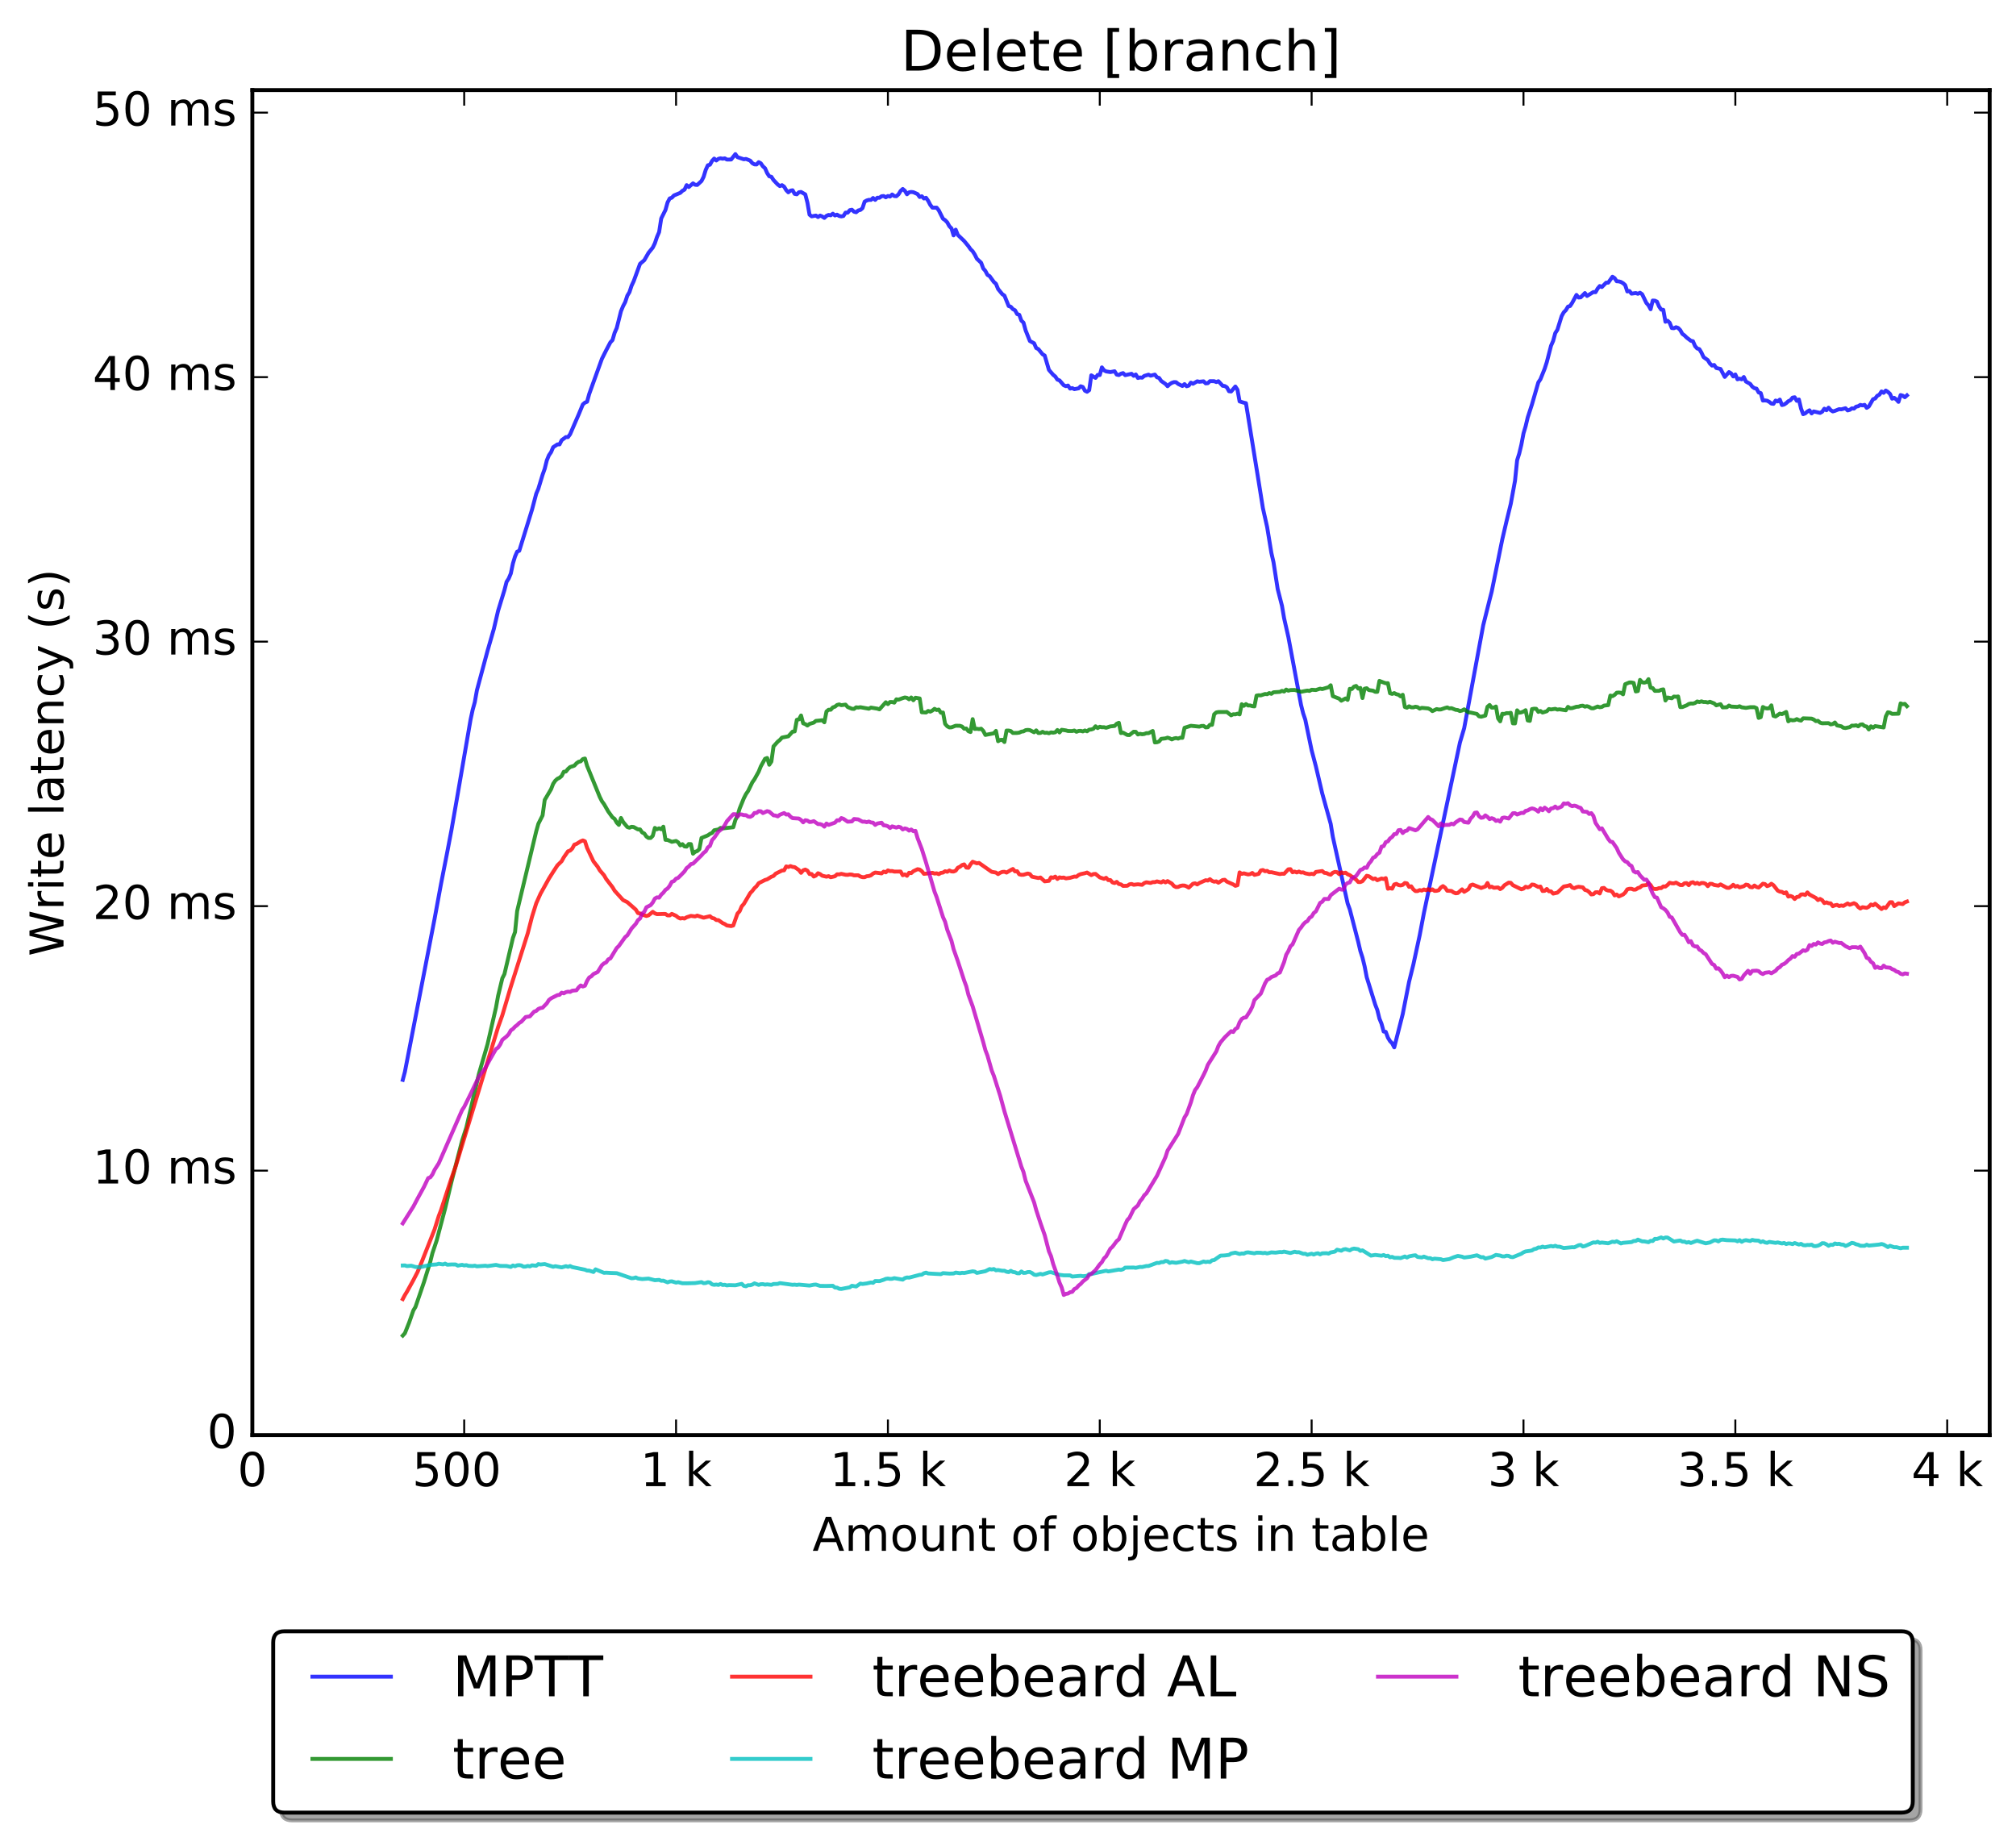 <?xml version="1.0" encoding="utf-8" standalone="no"?>
<!DOCTYPE svg PUBLIC "-//W3C//DTD SVG 1.1//EN"
  "http://www.w3.org/Graphics/SVG/1.1/DTD/svg11.dtd">
<!-- Created with matplotlib (http://matplotlib.org/) -->
<svg height="472pt" version="1.1" viewBox="0 0 518 472" width="518pt" xmlns="http://www.w3.org/2000/svg" xmlns:xlink="http://www.w3.org/1999/xlink">
 <defs>
  <style type="text/css">
*{stroke-linecap:butt;stroke-linejoin:round;stroke-miterlimit:100000;}
  </style>
 </defs>
 <g id="figure_1">
  <g id="patch_1">
   <path d="M 0 472.935 
L 518.438 472.935 
L 518.438 0 
L 0 0 
z
" style="fill:#ffffff;"/>
  </g>
  <g id="axes_1">
   <g id="patch_2">
    <path d="M 64.838 368.742 
L 511.238 368.742 
L 511.238 23.142 
L 64.838 23.142 
z
" style="fill:#ffffff;"/>
   </g>
   <g id="line2d_1">
    <path clip-path="url(#p072897866f)" d="M 103.487 277.472 
L 104.031 275.415 
L 111.652 236.145 
L 113.285 227.285 
L 114.918 218.948 
L 116.007 213.24 
L 117.64 203.849 
L 120.906 184.912 
L 121.451 182.379 
L 121.995 180.422 
L 122.539 177.368 
L 125.261 167.25 
L 126.894 161.593 
L 127.983 156.932 
L 129.616 151.613 
L 130.16 149.509 
L 130.705 148.658 
L 131.249 147.375 
L 131.793 144.778 
L 132.338 142.982 
L 132.882 141.741 
L 133.426 141.513 
L 136.693 130.975 
L 137.781 126.859 
L 138.326 125.573 
L 139.414 121.991 
L 139.959 120.463 
L 140.503 118.289 
L 141.047 116.971 
L 141.592 116.188 
L 142.136 114.904 
L 143.225 114.185 
L 143.769 114.189 
L 144.314 113.113 
L 145.402 112.301 
L 145.947 112.311 
L 146.491 111.563 
L 147.58 109.038 
L 148.668 106.544 
L 149.757 103.911 
L 150.302 103.45 
L 150.846 103.224 
L 151.39 101.24 
L 154.656 92.196 
L 155.745 90.025 
L 156.834 87.957 
L 157.378 87.385 
L 157.923 85.511 
L 158.467 84.281 
L 159.556 79.967 
L 160.1 78.65 
L 160.644 77.624 
L 161.189 75.969 
L 161.733 75.072 
L 162.277 73.417 
L 162.822 72.255 
L 164.455 67.785 
L 165.544 66.861 
L 166.632 64.965 
L 167.721 63.621 
L 168.265 62.505 
L 168.81 60.89 
L 169.354 59.642 
L 169.898 56.14 
L 170.987 53.95 
L 171.531 52.013 
L 172.076 50.988 
L 172.62 50.8 
L 173.165 50.221 
L 174.798 49.549 
L 175.342 49.02 
L 175.886 48.723 
L 176.431 47.571 
L 176.975 48.057 
L 178.064 47.114 
L 178.608 47.478 
L 179.152 47.518 
L 180.241 46.52 
L 180.786 45.448 
L 181.33 43.66 
L 181.874 42.472 
L 182.419 42.318 
L 182.963 41.338 
L 183.507 40.746 
L 184.052 41.235 
L 184.596 40.805 
L 185.14 40.676 
L 185.685 40.781 
L 186.229 40.685 
L 186.773 41.001 
L 187.862 40.987 
L 188.951 39.599 
L 189.495 40.382 
L 191.128 40.925 
L 191.673 40.831 
L 192.761 41.272 
L 193.306 41.923 
L 193.85 42.235 
L 194.394 42.261 
L 194.939 41.666 
L 195.483 41.955 
L 196.028 42.746 
L 196.572 43.226 
L 197.116 44.47 
L 197.661 45.299 
L 198.205 45.425 
L 198.749 46.258 
L 199.838 47.411 
L 200.382 47.817 
L 200.927 47.574 
L 201.471 47.952 
L 202.015 48.858 
L 202.56 49.416 
L 203.104 48.981 
L 203.649 48.889 
L 204.193 49.822 
L 204.737 49.925 
L 205.282 49.403 
L 205.826 49.321 
L 206.915 49.952 
L 207.459 52.047 
L 208.003 55.158 
L 208.548 55.591 
L 209.636 55.386 
L 210.181 55.765 
L 210.725 55.395 
L 211.27 55.625 
L 211.814 55.991 
L 212.358 55.459 
L 212.903 55.222 
L 213.447 55.321 
L 213.991 54.908 
L 214.536 55.364 
L 215.08 55.153 
L 215.624 55.493 
L 216.169 55.605 
L 216.713 55.498 
L 217.257 54.634 
L 217.802 54.642 
L 218.346 54.005 
L 218.891 53.89 
L 219.435 54.39 
L 219.979 54.534 
L 220.524 54.069 
L 221.068 53.948 
L 221.612 53.489 
L 222.157 51.817 
L 222.701 51.509 
L 223.245 51.351 
L 223.79 51.361 
L 224.334 50.875 
L 224.878 51.355 
L 225.423 50.809 
L 225.967 50.818 
L 226.512 50.424 
L 227.056 50.369 
L 227.6 50.695 
L 228.145 50.358 
L 228.689 50.507 
L 229.233 49.97 
L 229.778 50.373 
L 230.322 50.415 
L 230.866 49.935 
L 231.411 49.047 
L 231.955 48.557 
L 232.499 49.015 
L 233.044 49.917 
L 233.588 49.415 
L 234.133 49.32 
L 234.677 49.385 
L 235.766 49.865 
L 236.31 50.615 
L 236.854 50.429 
L 237.399 51.004 
L 237.943 50.82 
L 238.487 51.595 
L 239.032 52.648 
L 239.576 53.355 
L 240.665 53.35 
L 241.209 54.038 
L 242.298 56.207 
L 242.842 56.569 
L 243.387 57.129 
L 243.931 58.123 
L 244.475 58.669 
L 245.02 60.483 
L 245.564 59.014 
L 246.108 60.366 
L 247.741 61.926 
L 248.83 63.243 
L 249.375 64.027 
L 249.919 64.556 
L 250.463 65.408 
L 251.008 66.494 
L 252.096 67.513 
L 252.641 68.985 
L 253.185 69.607 
L 253.729 70.637 
L 254.274 70.943 
L 255.362 72.449 
L 255.907 72.919 
L 256.451 74.256 
L 257.54 75.591 
L 258.084 75.96 
L 259.173 78.633 
L 259.717 78.819 
L 260.262 79.433 
L 260.806 79.719 
L 261.35 80.701 
L 261.895 80.881 
L 262.439 82.39 
L 262.983 82.899 
L 263.528 84.883 
L 264.617 87.617 
L 265.705 88.202 
L 266.25 89.429 
L 266.794 89.691 
L 267.883 91.024 
L 268.427 91.354 
L 269.516 95.045 
L 270.604 96.297 
L 271.149 96.741 
L 271.693 97.539 
L 272.238 97.738 
L 273.326 98.993 
L 273.871 99.222 
L 274.415 99.06 
L 274.959 99.846 
L 275.504 99.714 
L 276.048 99.993 
L 277.137 99.78 
L 277.681 99.243 
L 278.225 99.437 
L 278.77 100.387 
L 279.314 100.66 
L 279.859 100.253 
L 280.403 96.438 
L 281.492 97.098 
L 282.036 96.331 
L 282.58 96.36 
L 283.125 94.396 
L 283.669 95.146 
L 284.213 95.432 
L 285.302 95.602 
L 286.391 95.389 
L 286.935 96.251 
L 287.48 96.363 
L 288.024 96.018 
L 288.568 95.863 
L 289.113 96.391 
L 290.746 96.041 
L 291.29 96.567 
L 291.834 96.216 
L 292.379 97.12 
L 292.923 96.981 
L 293.467 97.045 
L 294.012 96.589 
L 295.101 96.266 
L 295.645 96.532 
L 296.734 96.248 
L 297.278 96.94 
L 297.822 97.106 
L 298.367 97.889 
L 299.455 98.642 
L 300 99.236 
L 300.544 98.713 
L 301.088 98.371 
L 301.633 98.183 
L 302.177 98.2 
L 302.722 98.649 
L 303.81 99.18 
L 304.355 98.69 
L 304.899 99.25 
L 305.443 99.077 
L 305.988 98.312 
L 306.532 98.604 
L 307.621 97.969 
L 308.165 98.092 
L 309.254 97.972 
L 309.798 98.504 
L 310.343 98.453 
L 310.887 97.935 
L 311.976 97.944 
L 312.52 98.168 
L 313.064 97.949 
L 314.153 99.127 
L 314.697 99.188 
L 315.242 99.526 
L 315.786 100.521 
L 316.33 100.593 
L 317.419 99.312 
L 317.964 100.143 
L 318.508 103.138 
L 319.597 103.472 
L 320.141 103.592 
L 323.407 123.742 
L 324.496 130.567 
L 325.585 135.424 
L 326.673 142.065 
L 327.218 144.443 
L 328.306 151.404 
L 329.395 155.642 
L 329.939 158.835 
L 331.028 163.638 
L 334.294 181.106 
L 334.839 183.286 
L 335.383 184.9 
L 337.016 192.777 
L 338.105 196.897 
L 339.738 203.856 
L 341.915 211.682 
L 342.46 214.997 
L 346.27 232.155 
L 346.814 233.628 
L 348.992 242.026 
L 349.536 244.357 
L 350.081 246.032 
L 350.625 248.257 
L 351.169 251.082 
L 353.347 258.104 
L 353.891 259.513 
L 354.435 261.712 
L 354.98 263.053 
L 355.524 265.049 
L 356.069 265.129 
L 356.613 266.609 
L 357.157 267.498 
L 357.702 268.066 
L 358.246 269.108 
L 360.423 260.559 
L 362.056 252.264 
L 363.145 247.875 
L 364.778 240.323 
L 365.867 234.588 
L 375.121 190.796 
L 376.21 187.113 
L 381.109 160.642 
L 382.742 154.118 
L 383.286 152.007 
L 386.008 138.569 
L 387.097 133.909 
L 388.186 129.455 
L 389.274 123.536 
L 389.819 118.242 
L 390.363 116.53 
L 390.907 114.244 
L 391.452 111.369 
L 391.996 109.543 
L 392.54 107.258 
L 393.629 103.911 
L 395.262 98.254 
L 395.807 97.45 
L 396.895 94.736 
L 397.44 93.05 
L 398.528 88.836 
L 399.073 87.595 
L 399.617 85.582 
L 400.161 84.737 
L 401.25 81.233 
L 401.795 80.246 
L 402.339 79.697 
L 402.883 78.79 
L 403.428 78.626 
L 403.972 77.8 
L 405.061 75.776 
L 405.605 76.452 
L 406.149 76.401 
L 407.238 75.299 
L 407.782 76.041 
L 409.416 75.035 
L 409.96 75.084 
L 410.504 74.147 
L 411.049 73.491 
L 411.593 73.752 
L 412.682 72.635 
L 413.226 72.628 
L 414.315 71.102 
L 414.859 71.456 
L 415.403 72.266 
L 415.948 72.299 
L 416.492 72.454 
L 417.037 72.765 
L 417.581 73.257 
L 418.125 74.886 
L 418.67 74.768 
L 419.214 75.457 
L 420.303 75.295 
L 420.847 75.488 
L 421.391 75.222 
L 421.936 75.592 
L 423.024 77.845 
L 423.569 78.446 
L 424.113 79.453 
L 424.658 77.223 
L 425.202 77.252 
L 425.746 77.501 
L 426.291 78.766 
L 426.835 79.553 
L 427.379 79.605 
L 427.924 82.673 
L 428.468 82.405 
L 429.012 82.921 
L 429.557 84.289 
L 430.101 84.336 
L 430.645 84.074 
L 431.19 84.263 
L 431.734 84.824 
L 432.279 85.792 
L 432.823 86.181 
L 433.367 86.726 
L 434.456 87.557 
L 435 87.677 
L 435.545 88.938 
L 436.089 89.547 
L 436.633 89.706 
L 437.178 90.597 
L 437.722 91.76 
L 438.811 92.532 
L 439.355 93.411 
L 439.9 93.939 
L 440.444 93.776 
L 440.988 94.556 
L 442.077 94.8 
L 443.166 96.842 
L 444.254 95.601 
L 444.799 95.932 
L 445.343 96.72 
L 445.887 96.212 
L 446.432 97.459 
L 446.976 97.291 
L 447.521 97.468 
L 448.065 96.869 
L 448.609 98.038 
L 449.698 98.636 
L 450.242 99.358 
L 450.787 99.744 
L 451.331 99.86 
L 451.875 100.839 
L 452.42 101.006 
L 452.964 102.922 
L 453.508 102.881 
L 454.053 102.958 
L 454.597 103.256 
L 455.142 103.694 
L 455.686 103.762 
L 456.23 102.922 
L 456.775 103.141 
L 457.319 102.675 
L 457.863 104.075 
L 458.408 103.944 
L 458.952 103.585 
L 459.496 103.09 
L 460.041 102.842 
L 460.585 102.178 
L 461.129 102.071 
L 461.674 102.988 
L 462.218 102.641 
L 462.763 104.972 
L 463.307 106.423 
L 463.851 106.211 
L 464.396 105.735 
L 464.94 105.422 
L 465.484 106.224 
L 466.029 105.71 
L 467.662 106.092 
L 468.206 105.783 
L 468.75 105.011 
L 469.295 105.418 
L 469.839 104.743 
L 470.384 105.381 
L 470.928 105.714 
L 471.472 105.563 
L 472.561 105.126 
L 473.105 105.18 
L 474.194 104.886 
L 474.738 105.46 
L 475.283 105.305 
L 475.827 104.921 
L 476.371 104.985 
L 476.916 104.487 
L 477.46 104.378 
L 478.005 104.031 
L 478.549 104.171 
L 479.093 104.02 
L 479.638 104.792 
L 480.182 104.449 
L 481.271 102.572 
L 481.815 102.388 
L 482.359 101.686 
L 482.904 101.409 
L 483.448 100.581 
L 483.992 100.94 
L 484.537 100.35 
L 485.081 100.69 
L 485.626 101.201 
L 486.17 102.441 
L 486.714 102.225 
L 487.259 102.642 
L 487.803 103.262 
L 488.347 101.506 
L 488.892 101.663 
L 489.436 102.065 
L 489.98 101.584 
L 489.98 101.584 
" style="fill:none;opacity:0.8;stroke:#0000ff;stroke-linecap:square;"/>
   </g>
   <g id="line2d_2">
    <path clip-path="url(#p072897866f)" d="M 103.487 343.168 
L 104.031 342.568 
L 105.12 339.831 
L 106.209 336.71 
L 106.753 335.811 
L 108.93 329.455 
L 110.563 324.184 
L 111.108 321.999 
L 112.197 318.743 
L 114.374 310.515 
L 116.007 303.647 
L 118.729 293.099 
L 119.818 289.733 
L 123.084 275.791 
L 125.261 268.335 
L 127.439 258.881 
L 127.983 255.882 
L 129.072 251.351 
L 129.616 250.276 
L 131.793 240.99 
L 132.338 239.491 
L 132.882 234.069 
L 137.781 213.6 
L 138.326 211.67 
L 139.414 209.516 
L 139.959 205.538 
L 141.592 202.782 
L 142.136 201.385 
L 142.681 200.585 
L 143.225 200.098 
L 143.769 199.838 
L 144.314 199.378 
L 144.858 198.299 
L 145.402 198.234 
L 145.947 197.563 
L 146.491 197.086 
L 147.58 196.726 
L 148.124 196.122 
L 148.668 195.738 
L 149.213 195.617 
L 149.757 195.036 
L 150.302 194.898 
L 150.846 196.777 
L 154.112 204.785 
L 154.656 205.862 
L 155.201 206.609 
L 156.289 208.504 
L 157.378 210.009 
L 157.923 210.399 
L 158.467 211.368 
L 159.011 211.947 
L 159.556 210.171 
L 160.1 211.192 
L 161.189 212.503 
L 161.733 212.677 
L 162.277 212.438 
L 162.822 212.499 
L 163.91 213.105 
L 164.455 213.107 
L 164.999 213.889 
L 165.544 214.151 
L 166.088 214.943 
L 166.632 215.312 
L 167.177 215.306 
L 167.721 214.766 
L 168.265 212.724 
L 168.81 213.07 
L 169.354 212.829 
L 169.898 213.079 
L 170.443 212.415 
L 170.987 215.787 
L 171.531 215.809 
L 172.62 216.3 
L 173.709 216.075 
L 174.253 216.432 
L 174.798 217.218 
L 175.342 216.897 
L 175.886 217.483 
L 176.431 217.537 
L 176.975 216.862 
L 177.519 216.89 
L 178.064 219.349 
L 178.608 218.872 
L 179.152 218.668 
L 179.697 218.188 
L 180.241 215.312 
L 181.874 214.64 
L 182.419 214.255 
L 182.963 214.016 
L 183.507 213.329 
L 184.596 213.114 
L 185.14 212.725 
L 185.685 212.851 
L 188.407 212.551 
L 188.951 210.693 
L 189.495 209.615 
L 190.04 207.766 
L 191.128 205.109 
L 191.673 204.039 
L 192.217 203.257 
L 193.306 201.003 
L 193.85 200.236 
L 194.939 198.27 
L 195.483 196.918 
L 196.572 194.958 
L 197.116 194.76 
L 197.661 196.491 
L 198.205 195.686 
L 198.749 191.779 
L 199.838 190.565 
L 200.382 190.124 
L 200.927 189.517 
L 202.56 189.187 
L 203.649 187.988 
L 204.193 187.938 
L 204.737 184.95 
L 205.282 184.833 
L 205.826 183.837 
L 206.37 185.854 
L 206.915 186.054 
L 207.459 186.42 
L 208.003 186.005 
L 209.092 185.668 
L 209.636 185.226 
L 210.725 185.122 
L 211.27 185.052 
L 211.814 185.587 
L 212.358 182.811 
L 212.903 182.363 
L 213.447 182.367 
L 213.991 181.76 
L 214.536 181.575 
L 215.08 181.135 
L 215.624 180.995 
L 216.169 181.192 
L 217.257 181.044 
L 217.802 181.667 
L 218.891 182.111 
L 219.435 182.147 
L 219.979 181.74 
L 220.524 181.795 
L 221.068 181.712 
L 223.245 182.102 
L 223.79 181.811 
L 225.423 182.083 
L 225.967 182.26 
L 227.6 180.439 
L 228.145 180.917 
L 228.689 180.376 
L 229.233 180.38 
L 229.778 180.538 
L 230.322 179.687 
L 230.866 179.775 
L 231.955 179.373 
L 232.499 179.213 
L 233.044 179.309 
L 233.588 179.687 
L 234.133 179.211 
L 234.677 179.922 
L 235.221 179.274 
L 236.31 179.464 
L 236.854 183.013 
L 237.943 183.069 
L 238.487 182.671 
L 239.032 182.85 
L 239.576 182.567 
L 240.12 182.123 
L 240.665 182.433 
L 241.209 182.308 
L 241.754 183.13 
L 242.298 183.075 
L 242.842 185.993 
L 243.387 186.605 
L 243.931 186.912 
L 244.475 186.88 
L 245.564 186.466 
L 246.653 186.485 
L 247.197 186.679 
L 247.741 187.227 
L 248.286 187.179 
L 248.83 187.884 
L 249.375 188.085 
L 249.919 184.775 
L 250.463 187.299 
L 251.008 187.249 
L 251.552 187.341 
L 252.096 187.227 
L 252.641 187.792 
L 253.185 188.833 
L 255.362 188.413 
L 255.907 187.796 
L 256.451 190.452 
L 256.996 190.12 
L 257.54 190.087 
L 258.084 190.66 
L 258.629 187.712 
L 259.173 187.712 
L 259.717 187.839 
L 260.262 188.334 
L 261.35 188.32 
L 261.895 188.244 
L 262.439 187.993 
L 262.983 187.914 
L 263.528 187.609 
L 264.072 187.537 
L 264.617 187.6 
L 265.705 188.154 
L 266.25 187.665 
L 266.794 188.339 
L 267.338 188.327 
L 267.883 188.033 
L 268.427 188.307 
L 268.971 188.252 
L 269.516 188.403 
L 270.06 188.173 
L 270.604 188.249 
L 271.149 188.152 
L 271.693 187.567 
L 272.238 188.191 
L 272.782 187.509 
L 273.871 187.669 
L 274.415 187.828 
L 275.504 187.834 
L 276.048 187.701 
L 276.592 188.022 
L 277.137 187.813 
L 277.681 187.782 
L 278.225 187.931 
L 278.77 187.689 
L 279.314 187.905 
L 279.859 187.484 
L 280.403 187.434 
L 280.947 187.247 
L 281.492 186.609 
L 282.036 187.072 
L 282.58 186.735 
L 283.125 186.859 
L 283.669 186.848 
L 284.213 186.993 
L 285.302 186.64 
L 286.391 186.532 
L 286.935 185.957 
L 287.48 185.712 
L 288.024 188.352 
L 288.568 188.249 
L 289.657 188.843 
L 290.201 188.874 
L 291.29 188.008 
L 291.834 188.034 
L 292.379 188.718 
L 292.923 188.542 
L 293.467 188.66 
L 294.012 188.588 
L 294.556 188.375 
L 295.101 188.385 
L 296.189 187.815 
L 296.734 190.758 
L 297.278 190.712 
L 297.822 190.514 
L 298.367 189.837 
L 299.455 189.718 
L 300 189.536 
L 300.544 189.702 
L 301.088 189.989 
L 301.633 189.745 
L 302.177 189.63 
L 302.722 189.778 
L 303.266 189.549 
L 303.81 189.581 
L 304.355 186.997 
L 305.988 186.481 
L 308.165 186.704 
L 308.709 186.53 
L 309.254 186.514 
L 309.798 186.893 
L 310.343 186.849 
L 310.887 186.224 
L 311.431 186.238 
L 311.976 183.522 
L 312.52 183.051 
L 313.064 182.95 
L 315.242 182.938 
L 316.33 183.796 
L 316.875 183.516 
L 317.419 183.546 
L 317.964 183.373 
L 318.508 183.559 
L 319.052 180.945 
L 319.597 181.353 
L 320.141 180.908 
L 320.685 181.273 
L 321.23 181.257 
L 321.774 181.441 
L 322.318 181.502 
L 322.863 178.729 
L 323.407 178.639 
L 323.951 178.668 
L 325.04 178.317 
L 325.585 178.368 
L 326.129 178.079 
L 326.673 178.275 
L 327.218 177.878 
L 328.851 177.768 
L 329.395 177.508 
L 329.939 177.687 
L 330.484 177.181 
L 331.028 177.469 
L 331.572 177.306 
L 332.661 177.278 
L 334.294 177.75 
L 335.383 177.532 
L 335.927 177.44 
L 336.472 177.527 
L 337.016 177.225 
L 338.105 177.297 
L 339.193 176.941 
L 339.738 177.055 
L 341.371 176.576 
L 341.915 176.071 
L 342.46 178.876 
L 344.093 179.515 
L 344.637 180.041 
L 345.726 179.461 
L 346.27 179.83 
L 346.814 176.985 
L 347.359 177.035 
L 347.903 176.421 
L 348.448 176.245 
L 348.992 176.936 
L 349.536 176.764 
L 350.081 179.361 
L 350.625 176.952 
L 351.169 176.835 
L 351.714 177.302 
L 352.802 177.465 
L 353.347 177.755 
L 353.891 177.754 
L 354.435 174.948 
L 355.524 175.376 
L 356.069 175.553 
L 356.613 175.546 
L 357.157 178.126 
L 357.702 178.295 
L 358.246 178.083 
L 358.79 178.366 
L 359.335 178.502 
L 359.879 178.922 
L 360.423 178.514 
L 360.968 181.659 
L 361.512 181.839 
L 362.056 181.476 
L 362.601 181.732 
L 363.145 181.755 
L 363.69 181.584 
L 364.234 181.686 
L 364.778 182.078 
L 365.323 181.874 
L 366.956 182.024 
L 367.5 182.272 
L 368.044 182.717 
L 369.133 182.188 
L 369.677 182.306 
L 370.222 182.289 
L 371.311 181.912 
L 371.855 181.759 
L 372.399 182.019 
L 372.944 181.959 
L 374.032 182.384 
L 374.577 182.441 
L 375.121 182.702 
L 375.665 182.568 
L 376.21 182.255 
L 377.298 183.037 
L 377.843 183.079 
L 379.476 183.439 
L 380.02 184.043 
L 380.565 184.16 
L 381.653 183.862 
L 382.198 181.598 
L 382.742 181.135 
L 383.286 181.818 
L 383.831 181.808 
L 384.375 181.534 
L 384.919 184.59 
L 385.464 185.341 
L 386.008 183.4 
L 386.553 183.441 
L 387.097 183.23 
L 387.641 183.253 
L 388.186 183.147 
L 388.73 185.86 
L 389.274 185.873 
L 389.819 182.51 
L 390.363 183.126 
L 390.907 183.031 
L 391.452 182.822 
L 391.996 182.478 
L 392.54 185.117 
L 393.085 185.219 
L 393.629 182.196 
L 394.174 182.095 
L 394.718 182.12 
L 395.262 182.913 
L 395.807 182.677 
L 396.351 183.081 
L 397.44 182.748 
L 397.984 182.181 
L 398.528 182.292 
L 399.617 182.124 
L 400.161 182.327 
L 400.706 182.248 
L 402.339 182.503 
L 402.883 181.623 
L 403.428 181.986 
L 403.972 181.942 
L 405.061 181.595 
L 405.605 181.572 
L 406.149 181.378 
L 406.694 181.318 
L 407.238 181.567 
L 407.782 181.441 
L 408.327 181.637 
L 408.871 181.979 
L 409.416 181.998 
L 410.504 181.535 
L 411.049 181.724 
L 411.593 181.64 
L 412.137 181.296 
L 413.226 181.176 
L 413.77 178.721 
L 414.315 178.874 
L 414.859 178.539 
L 415.403 177.988 
L 415.948 177.939 
L 416.492 178.012 
L 417.037 178.404 
L 417.581 175.801 
L 418.67 175.348 
L 419.214 175.356 
L 419.758 175.476 
L 420.303 177.661 
L 420.847 177.555 
L 421.391 174.694 
L 421.936 175.299 
L 422.48 175.404 
L 423.024 175.261 
L 423.569 174.504 
L 424.113 176.703 
L 424.658 176.806 
L 425.202 177.511 
L 426.291 177.496 
L 426.835 177.224 
L 427.379 177.131 
L 427.924 179.993 
L 428.468 179.219 
L 429.557 179.42 
L 430.101 178.973 
L 430.645 179.027 
L 431.19 178.956 
L 431.734 181.687 
L 432.279 181.671 
L 433.367 181.238 
L 433.912 180.886 
L 434.456 180.758 
L 435 180.789 
L 435.545 180.624 
L 436.089 180.235 
L 436.633 180.388 
L 437.178 180.209 
L 437.722 180.378 
L 438.266 180.373 
L 438.811 180.506 
L 439.355 180.314 
L 440.444 180.736 
L 440.988 181.228 
L 442.077 180.928 
L 442.621 181.758 
L 443.71 181.72 
L 444.254 181.279 
L 444.799 181.549 
L 446.432 181.636 
L 446.976 181.466 
L 447.521 181.734 
L 448.609 181.889 
L 449.698 181.707 
L 450.787 181.709 
L 451.331 181.956 
L 451.875 184.46 
L 452.42 184.263 
L 452.964 181.655 
L 453.508 181.939 
L 454.053 182.034 
L 454.597 181.981 
L 455.142 181.232 
L 455.686 183.935 
L 456.23 184.099 
L 457.319 183.355 
L 457.863 183.494 
L 458.952 182.927 
L 459.496 185.341 
L 460.041 184.961 
L 460.585 185.084 
L 461.129 185.036 
L 461.674 184.77 
L 462.218 185.03 
L 462.763 185.151 
L 463.307 184.567 
L 465.484 184.642 
L 466.029 184.879 
L 466.573 185.286 
L 467.117 185.212 
L 467.662 185.682 
L 468.206 185.846 
L 469.839 185.803 
L 470.384 186.128 
L 470.928 186.027 
L 471.472 185.635 
L 472.017 186.392 
L 473.105 186.616 
L 473.65 186.99 
L 474.194 187.061 
L 475.283 186.829 
L 475.827 186.442 
L 476.371 186.458 
L 476.916 186.361 
L 477.46 186.625 
L 478.005 186.178 
L 478.549 186.114 
L 479.093 186.558 
L 479.638 186.676 
L 480.182 187.426 
L 480.726 186.622 
L 481.271 186.977 
L 481.815 186.565 
L 483.992 186.918 
L 484.537 184.108 
L 485.081 183.009 
L 485.626 183.114 
L 486.17 183.427 
L 487.803 183.381 
L 488.347 180.73 
L 488.892 180.944 
L 489.436 180.85 
L 489.98 181.455 
L 489.98 181.455 
" style="fill:none;opacity:0.8;stroke:#008000;stroke-linecap:square;"/>
   </g>
   <g id="line2d_3">
    <path clip-path="url(#p072897866f)" d="M 103.487 333.788 
L 104.031 332.757 
L 104.576 331.875 
L 106.209 328.92 
L 107.297 326.808 
L 108.386 324.18 
L 111.652 315.912 
L 112.741 312.425 
L 113.285 311.02 
L 116.007 302.697 
L 117.096 299.657 
L 127.983 263.914 
L 129.072 260.868 
L 131.249 253.535 
L 135.604 239.801 
L 136.693 235.571 
L 137.781 232.094 
L 138.87 229.655 
L 141.047 225.738 
L 142.136 224.016 
L 143.225 222.348 
L 144.314 221.282 
L 144.858 220.293 
L 145.947 218.729 
L 146.491 218.557 
L 147.035 218.027 
L 147.58 217.025 
L 148.124 216.838 
L 149.213 216.163 
L 149.757 215.935 
L 150.302 216.169 
L 150.846 217.858 
L 152.479 221.314 
L 153.568 222.708 
L 154.112 223.63 
L 155.201 224.886 
L 155.745 225.835 
L 157.378 227.955 
L 157.923 228.863 
L 159.556 230.663 
L 160.1 231.262 
L 161.189 231.804 
L 163.366 233.719 
L 163.91 234.599 
L 164.455 234.71 
L 164.999 234.993 
L 166.088 235.353 
L 166.632 235.191 
L 167.721 234.29 
L 168.265 234.674 
L 168.81 234.884 
L 170.443 234.831 
L 170.987 234.837 
L 171.531 235.198 
L 172.076 235.208 
L 172.62 234.81 
L 173.709 235.308 
L 174.253 235.756 
L 174.798 236.004 
L 175.342 235.91 
L 175.886 236.009 
L 176.431 235.688 
L 177.519 235.328 
L 178.608 235.474 
L 179.152 235.254 
L 180.786 235.798 
L 182.419 235.408 
L 182.963 235.869 
L 183.507 235.986 
L 184.052 236.393 
L 184.596 236.415 
L 185.685 237.186 
L 186.229 237.422 
L 186.773 237.796 
L 187.862 237.953 
L 188.407 237.795 
L 189.495 234.729 
L 190.04 234.145 
L 190.584 232.864 
L 191.128 232.255 
L 192.761 229.472 
L 193.306 228.915 
L 193.85 228.198 
L 194.394 227.701 
L 194.939 226.929 
L 196.572 226.103 
L 197.116 225.94 
L 198.205 225.271 
L 198.749 225.073 
L 199.294 224.485 
L 200.927 223.676 
L 201.471 223.62 
L 202.015 222.617 
L 202.56 222.773 
L 203.104 222.535 
L 203.649 222.736 
L 204.193 222.807 
L 205.282 223.56 
L 205.826 224.268 
L 206.37 223.617 
L 206.915 223.425 
L 207.459 223.705 
L 208.003 224.572 
L 208.548 224.571 
L 209.092 225.218 
L 209.636 224.98 
L 210.181 224.369 
L 210.725 224.594 
L 211.27 225.008 
L 212.358 225.259 
L 212.903 225.117 
L 213.447 225.399 
L 214.536 225.148 
L 215.08 224.65 
L 215.624 224.668 
L 216.169 224.523 
L 217.257 224.764 
L 217.802 224.791 
L 218.346 224.682 
L 218.891 224.719 
L 219.435 224.911 
L 220.524 224.89 
L 221.068 225.217 
L 221.612 225.382 
L 222.157 225.387 
L 222.701 225.14 
L 223.245 225.091 
L 223.79 224.9 
L 224.334 224.45 
L 224.878 224.19 
L 225.967 224.332 
L 226.512 224.42 
L 227.056 223.954 
L 227.6 224.144 
L 228.145 223.645 
L 228.689 223.828 
L 229.233 223.805 
L 229.778 223.949 
L 231.411 223.933 
L 231.955 224.884 
L 232.499 224.671 
L 233.044 225.034 
L 233.588 224.244 
L 234.133 224.34 
L 234.677 223.857 
L 235.766 223.331 
L 236.31 223.43 
L 236.854 223.848 
L 237.399 224.529 
L 239.032 224.355 
L 239.576 224.247 
L 240.12 224.46 
L 240.665 224.383 
L 241.209 224.604 
L 241.754 224.278 
L 242.298 224.203 
L 242.842 223.856 
L 243.387 223.995 
L 243.931 223.666 
L 244.475 223.908 
L 245.02 223.935 
L 245.564 223.711 
L 246.108 222.948 
L 246.653 222.708 
L 247.197 222.27 
L 247.741 222.099 
L 248.286 222.914 
L 248.83 222.973 
L 249.375 222.081 
L 249.919 221.424 
L 251.008 221.822 
L 251.552 221.724 
L 254.818 224.014 
L 255.907 224.197 
L 256.451 224.597 
L 256.996 224.241 
L 257.54 224.031 
L 258.084 223.99 
L 258.629 224.205 
L 259.717 223.548 
L 260.262 223.278 
L 260.806 223.895 
L 261.35 223.856 
L 261.895 224.652 
L 262.439 224.777 
L 262.983 224.762 
L 264.072 224.437 
L 264.617 224.585 
L 265.161 225.256 
L 266.794 225.604 
L 267.338 225.462 
L 268.427 226.456 
L 269.516 226.327 
L 270.06 225.412 
L 270.604 225.533 
L 271.149 225.24 
L 271.693 225.844 
L 272.238 225.426 
L 272.782 225.537 
L 273.326 225.476 
L 273.871 225.695 
L 274.959 225.549 
L 276.048 225.225 
L 276.592 225.27 
L 277.137 224.826 
L 277.681 224.597 
L 278.77 224.364 
L 279.314 224.192 
L 280.403 224.849 
L 280.947 224.583 
L 281.492 224.545 
L 282.58 225.44 
L 283.669 225.803 
L 284.213 225.541 
L 284.758 226.142 
L 285.302 226.118 
L 285.846 226.734 
L 286.391 226.887 
L 286.935 226.586 
L 287.48 227.141 
L 288.024 227.24 
L 288.568 227.625 
L 289.657 227.592 
L 290.201 227.227 
L 290.746 227.123 
L 291.29 227.338 
L 292.379 227.208 
L 293.467 227.346 
L 294.012 226.897 
L 294.556 226.691 
L 295.645 226.872 
L 296.189 226.652 
L 296.734 226.659 
L 297.278 226.465 
L 298.367 226.736 
L 298.911 226.388 
L 299.455 226.72 
L 300 226.384 
L 301.088 227.028 
L 301.633 227.654 
L 302.177 227.927 
L 302.722 227.895 
L 303.266 227.632 
L 303.81 227.52 
L 304.355 227.538 
L 304.899 227.745 
L 305.443 228.073 
L 306.532 227.062 
L 307.076 226.961 
L 307.621 227.251 
L 308.165 226.884 
L 309.798 226.165 
L 310.343 226.255 
L 310.887 225.898 
L 311.431 226.335 
L 311.976 226.547 
L 312.52 226.453 
L 313.064 226.805 
L 314.153 226.104 
L 314.697 226.048 
L 315.242 226.529 
L 316.875 227.245 
L 317.419 227.61 
L 317.964 227.442 
L 318.508 224.154 
L 319.052 224.542 
L 319.597 224.394 
L 320.685 224.683 
L 321.23 224.598 
L 321.774 224.295 
L 322.318 224.788 
L 323.407 224.535 
L 323.951 223.665 
L 324.496 223.545 
L 325.04 223.849 
L 325.585 223.767 
L 326.129 224.129 
L 326.673 224.104 
L 328.851 224.591 
L 329.395 224.492 
L 329.939 224.517 
L 331.028 223.364 
L 331.572 223.325 
L 332.117 224.123 
L 332.661 223.944 
L 333.206 224.172 
L 333.75 223.933 
L 334.294 224.197 
L 334.839 224.136 
L 335.383 224.398 
L 336.472 224.612 
L 337.016 224.502 
L 337.56 224.629 
L 338.105 224.04 
L 339.738 223.804 
L 340.282 224.268 
L 340.827 224.322 
L 341.371 224.599 
L 341.915 224.743 
L 342.46 224.24 
L 343.004 224.023 
L 343.548 224.094 
L 344.093 224.606 
L 344.637 224.131 
L 345.181 224.353 
L 345.726 224.223 
L 346.27 224.638 
L 346.814 224.859 
L 348.448 226.021 
L 348.992 226.625 
L 349.536 226.643 
L 350.081 226.405 
L 351.169 225.021 
L 351.714 225.144 
L 352.802 225.864 
L 353.347 225.717 
L 353.891 226.166 
L 354.98 225.726 
L 355.524 225.855 
L 356.069 225.627 
L 356.613 228.35 
L 357.157 228.203 
L 357.702 228.339 
L 358.246 227.259 
L 358.79 227.096 
L 359.335 227.404 
L 359.879 227.508 
L 360.423 227.367 
L 360.968 226.874 
L 361.512 226.978 
L 362.056 227.879 
L 362.601 227.723 
L 363.145 228.52 
L 363.69 228.951 
L 364.234 228.954 
L 364.778 228.696 
L 365.323 228.83 
L 365.867 228.542 
L 366.411 228.735 
L 366.956 228.466 
L 367.5 228.766 
L 368.044 228.506 
L 368.589 228.904 
L 369.133 228.887 
L 369.677 228.737 
L 370.222 228.031 
L 370.766 227.676 
L 371.311 228.082 
L 371.855 228.865 
L 372.944 228.919 
L 373.488 229.3 
L 374.032 229.53 
L 374.577 229.456 
L 375.665 228.509 
L 376.21 229.14 
L 377.298 228.478 
L 377.843 227.475 
L 378.387 227.278 
L 380.02 227.926 
L 380.565 228.163 
L 381.653 227.775 
L 382.198 226.875 
L 382.742 227.983 
L 383.286 227.819 
L 383.831 228.107 
L 384.919 228.024 
L 385.464 228.448 
L 386.008 228.106 
L 386.553 227.461 
L 387.641 226.79 
L 388.186 226.835 
L 388.73 227.447 
L 390.907 228.497 
L 391.452 228.326 
L 391.996 227.847 
L 392.54 228.016 
L 393.085 227.817 
L 393.629 227.275 
L 394.174 227.338 
L 395.262 227.902 
L 395.807 227.793 
L 396.351 228.935 
L 396.895 228.891 
L 397.44 228.413 
L 397.984 229.003 
L 398.528 229.026 
L 399.073 229.605 
L 400.161 229.364 
L 401.795 227.787 
L 402.883 227.589 
L 403.428 227.403 
L 403.972 228.046 
L 404.516 228.214 
L 405.061 227.965 
L 405.605 227.845 
L 406.694 227.996 
L 407.238 228.653 
L 407.782 228.797 
L 408.327 229.205 
L 408.871 229.822 
L 409.416 229.744 
L 409.96 229.267 
L 410.504 229.241 
L 411.049 229.573 
L 411.593 228.218 
L 412.137 228.143 
L 412.682 228.636 
L 413.226 228.832 
L 413.77 228.841 
L 414.315 229.203 
L 414.859 230.067 
L 415.403 229.837 
L 415.948 230.319 
L 417.037 229.84 
L 417.581 229.345 
L 418.125 228.506 
L 418.67 228.364 
L 419.214 228.367 
L 419.758 228.589 
L 420.303 228.56 
L 420.847 228.178 
L 421.391 228.011 
L 421.936 227.533 
L 423.024 227.418 
L 423.569 226.899 
L 424.113 227.402 
L 424.658 228.279 
L 425.202 228.434 
L 425.746 228.403 
L 426.291 228.182 
L 426.835 228.193 
L 427.379 227.757 
L 427.924 227.798 
L 428.468 227.387 
L 429.012 226.81 
L 429.557 226.953 
L 430.101 226.98 
L 430.645 226.777 
L 431.734 227.402 
L 432.279 227.407 
L 432.823 226.954 
L 433.367 226.904 
L 433.912 227.438 
L 434.456 226.807 
L 435 226.678 
L 435.545 227.062 
L 436.089 226.842 
L 436.633 227.167 
L 437.178 226.87 
L 437.722 226.89 
L 438.266 227.09 
L 438.811 227.695 
L 439.355 227.081 
L 439.9 227.109 
L 440.444 227.384 
L 441.533 227.564 
L 442.077 227.235 
L 443.71 228.107 
L 444.254 228.135 
L 444.799 227.816 
L 445.343 227.337 
L 445.887 227.821 
L 446.432 227.635 
L 446.976 228.002 
L 448.065 227.701 
L 448.609 227.295 
L 449.154 227.393 
L 449.698 227.913 
L 450.242 227.987 
L 450.787 227.531 
L 451.331 227.895 
L 451.875 228.053 
L 452.964 227.062 
L 453.508 227.162 
L 454.053 227.688 
L 454.597 227.494 
L 455.142 227.07 
L 455.686 227.448 
L 456.775 228.831 
L 457.319 229.091 
L 457.863 229.154 
L 458.408 229.526 
L 458.952 229.275 
L 459.496 230.364 
L 460.041 230.208 
L 460.585 230.42 
L 461.129 230.992 
L 461.674 230.476 
L 462.218 230.404 
L 462.763 229.829 
L 463.307 229.789 
L 463.851 229.952 
L 464.396 229.298 
L 464.94 229.84 
L 466.573 230.717 
L 467.117 231.268 
L 467.662 230.973 
L 468.206 231.296 
L 468.75 232.047 
L 469.295 231.852 
L 469.839 232.078 
L 470.384 232.109 
L 470.928 232.839 
L 471.472 232.609 
L 472.017 232.505 
L 472.561 232.801 
L 473.105 232.652 
L 473.65 232.763 
L 474.738 232.136 
L 475.283 232.471 
L 476.371 232.071 
L 476.916 232.342 
L 477.46 233.05 
L 478.005 233.434 
L 478.549 233.098 
L 479.638 233.258 
L 480.182 232.968 
L 480.726 232.404 
L 481.271 232.622 
L 481.815 232.209 
L 483.448 233.566 
L 483.992 233.143 
L 484.537 233.314 
L 485.626 231.822 
L 486.17 231.819 
L 486.714 232.815 
L 487.803 232.11 
L 488.892 232.298 
L 489.436 231.851 
L 489.98 231.647 
L 489.98 231.647 
" style="fill:none;opacity:0.8;stroke:#ff0000;stroke-linecap:square;"/>
   </g>
   <g id="line2d_4">
    <path clip-path="url(#p072897866f)" d="M 103.487 325.156 
L 104.031 325.135 
L 104.576 325.31 
L 105.664 325.21 
L 106.753 325.534 
L 107.842 325.616 
L 110.563 324.996 
L 112.197 324.88 
L 112.741 324.71 
L 113.83 324.89 
L 114.374 324.673 
L 114.918 324.96 
L 116.007 324.89 
L 117.096 324.9 
L 117.64 325.196 
L 118.729 324.984 
L 119.273 325.15 
L 119.818 325.057 
L 120.362 325.244 
L 121.451 325.294 
L 121.995 325.205 
L 122.539 325.375 
L 124.717 325.22 
L 125.261 325.318 
L 127.439 325.005 
L 128.527 325.269 
L 130.16 325.283 
L 131.249 325.524 
L 131.793 325.157 
L 132.338 325.346 
L 132.882 325.106 
L 133.426 325.062 
L 133.971 325.159 
L 134.515 325.462 
L 135.06 325.434 
L 135.604 325.264 
L 136.148 325.394 
L 136.693 325.112 
L 137.781 325.224 
L 138.326 324.792 
L 138.87 324.91 
L 139.959 324.788 
L 142.136 325.487 
L 142.681 325.336 
L 144.314 325.647 
L 145.402 325.333 
L 145.947 325.502 
L 146.491 325.299 
L 147.035 325.566 
L 150.302 326.238 
L 150.846 326.464 
L 151.39 326.475 
L 152.479 326.833 
L 153.023 326.149 
L 155.201 327.046 
L 155.745 327.002 
L 156.834 327.072 
L 158.467 327.129 
L 162.277 328.447 
L 162.822 328.397 
L 163.366 328.226 
L 163.91 328.497 
L 164.999 328.644 
L 166.632 328.523 
L 168.265 328.94 
L 169.354 328.849 
L 169.898 329.084 
L 170.443 329.049 
L 171.531 329.49 
L 172.076 329.276 
L 172.62 329.222 
L 173.709 329.555 
L 174.253 329.44 
L 175.342 329.724 
L 176.431 329.729 
L 178.608 329.674 
L 180.241 329.426 
L 180.786 329.706 
L 181.33 329.66 
L 181.874 329.442 
L 182.419 329.534 
L 182.963 330.013 
L 183.507 330.121 
L 184.052 330.05 
L 184.596 330.145 
L 185.14 329.91 
L 185.685 330.165 
L 186.229 330.11 
L 186.773 330.276 
L 187.318 330.195 
L 188.951 330.239 
L 190.584 329.876 
L 191.128 330.393 
L 191.673 330.495 
L 192.217 330.216 
L 192.761 330.225 
L 193.306 330.06 
L 193.85 329.742 
L 194.939 330.142 
L 195.483 329.963 
L 196.028 329.944 
L 196.572 330.077 
L 197.116 330.002 
L 198.205 330.127 
L 198.749 329.913 
L 199.838 329.886 
L 200.382 329.683 
L 203.649 330.12 
L 204.193 330.074 
L 204.737 330.156 
L 205.282 330.062 
L 208.003 330.317 
L 209.092 330.093 
L 209.636 330.056 
L 210.725 330.4 
L 212.358 330.418 
L 213.991 330.373 
L 214.536 330.82 
L 215.08 330.849 
L 215.624 331.133 
L 216.169 331.18 
L 218.346 330.766 
L 218.891 330.367 
L 219.979 330.553 
L 221.068 329.805 
L 221.612 329.91 
L 222.701 329.766 
L 223.79 329.521 
L 224.334 329.612 
L 224.878 329.14 
L 225.967 329.172 
L 227.056 328.827 
L 227.6 328.591 
L 228.145 328.513 
L 228.689 328.601 
L 229.233 328.574 
L 229.778 328.412 
L 231.955 328.79 
L 232.499 328.395 
L 233.044 328.231 
L 233.588 328.277 
L 236.31 327.556 
L 236.854 327.514 
L 237.399 327.146 
L 237.943 326.994 
L 238.487 327.207 
L 241.754 327.384 
L 242.298 327.12 
L 243.931 327.244 
L 245.02 327.212 
L 245.564 326.977 
L 246.653 327.145 
L 247.197 327.031 
L 247.741 327.081 
L 249.919 326.652 
L 250.463 326.734 
L 251.008 327.066 
L 253.185 326.625 
L 254.274 326.076 
L 254.818 326.186 
L 255.362 326.065 
L 255.907 326.394 
L 256.451 326.323 
L 257.54 326.511 
L 258.084 326.504 
L 258.629 326.763 
L 259.173 326.858 
L 259.717 326.526 
L 260.262 326.83 
L 260.806 326.899 
L 261.35 327.147 
L 261.895 327.174 
L 262.439 326.69 
L 262.983 327.068 
L 263.528 327.03 
L 264.072 326.846 
L 264.617 326.827 
L 265.161 327.093 
L 265.705 327.509 
L 266.25 327.608 
L 267.338 327.305 
L 267.883 327.464 
L 269.516 326.923 
L 270.06 326.879 
L 272.238 327.56 
L 273.326 327.69 
L 274.959 327.702 
L 275.504 327.996 
L 277.681 327.807 
L 278.225 327.906 
L 279.314 327.821 
L 279.859 327.362 
L 280.403 327.349 
L 284.213 326.499 
L 284.758 326.683 
L 287.48 326.209 
L 288.024 326.284 
L 288.568 326.112 
L 289.113 325.704 
L 290.201 325.693 
L 291.29 325.679 
L 291.834 325.758 
L 292.923 325.525 
L 293.467 325.546 
L 294.556 325.291 
L 295.101 325.285 
L 297.278 324.482 
L 297.822 324.518 
L 298.367 324.288 
L 298.911 324.287 
L 299.455 323.995 
L 300 324.065 
L 300.544 324.497 
L 301.088 324.325 
L 302.177 324.471 
L 303.81 324.174 
L 304.355 324.001 
L 305.443 324.336 
L 305.988 324.136 
L 307.621 324.558 
L 308.165 324.565 
L 309.254 324.131 
L 309.798 324.275 
L 310.343 324.173 
L 310.887 324.272 
L 311.431 323.825 
L 311.976 323.761 
L 313.609 322.624 
L 314.697 322.571 
L 315.786 322.435 
L 316.33 322.075 
L 317.419 321.854 
L 318.508 322.208 
L 319.052 322.067 
L 319.597 322.113 
L 320.141 321.845 
L 320.685 321.775 
L 322.318 322.04 
L 322.863 321.865 
L 323.951 321.888 
L 324.496 321.986 
L 325.04 321.903 
L 325.585 322.064 
L 326.673 321.783 
L 327.762 321.856 
L 328.851 321.697 
L 329.395 321.735 
L 329.939 321.596 
L 331.572 321.955 
L 332.661 321.617 
L 333.206 321.76 
L 333.75 321.738 
L 334.839 322.149 
L 335.383 322.136 
L 335.927 322.407 
L 337.016 322.126 
L 337.56 322.342 
L 338.105 322.111 
L 338.649 322.014 
L 339.193 322.293 
L 339.738 322.031 
L 340.827 321.998 
L 341.371 322.099 
L 341.915 321.803 
L 343.004 321.589 
L 343.548 321.1 
L 344.637 321.36 
L 345.181 321.038 
L 345.726 320.945 
L 346.814 321.275 
L 347.359 320.944 
L 347.903 320.812 
L 348.992 320.971 
L 349.536 321.396 
L 350.081 321.263 
L 352.258 322.627 
L 353.347 322.444 
L 354.98 322.647 
L 355.524 322.463 
L 356.069 322.752 
L 356.613 322.642 
L 357.157 323.048 
L 357.702 322.946 
L 358.246 323.185 
L 359.335 323.199 
L 359.879 323.263 
L 360.968 322.842 
L 361.512 323.115 
L 362.056 322.817 
L 363.145 322.595 
L 363.69 322.535 
L 364.234 322.961 
L 365.323 323.092 
L 365.867 322.875 
L 366.956 323.289 
L 367.5 323.277 
L 368.044 323.55 
L 368.589 323.398 
L 370.222 323.541 
L 370.766 323.761 
L 372.399 323.511 
L 373.488 323.051 
L 374.577 322.698 
L 375.665 322.898 
L 376.21 323.113 
L 377.843 322.897 
L 379.476 322.54 
L 380.565 323.043 
L 381.109 323.014 
L 381.653 323.385 
L 383.286 322.978 
L 384.375 322.438 
L 385.464 322.608 
L 386.008 322.809 
L 386.553 322.826 
L 387.097 322.644 
L 387.641 322.699 
L 388.186 322.966 
L 388.73 323.02 
L 390.907 322.133 
L 391.452 321.768 
L 391.996 321.544 
L 393.085 321.393 
L 393.629 321.293 
L 394.174 320.941 
L 394.718 320.846 
L 395.262 320.517 
L 395.807 320.547 
L 396.351 320.312 
L 396.895 320.494 
L 397.984 320.264 
L 398.528 320.149 
L 399.073 320.275 
L 399.617 320.094 
L 400.161 320.315 
L 400.706 320.323 
L 401.795 320.663 
L 403.972 320.46 
L 404.516 320.489 
L 405.605 319.962 
L 406.149 319.864 
L 406.694 320.272 
L 407.238 320.157 
L 409.416 319.22 
L 409.96 319.287 
L 410.504 319.052 
L 411.049 319.356 
L 411.593 319.256 
L 413.226 319.455 
L 414.315 319.034 
L 414.859 319.141 
L 415.403 318.925 
L 416.492 319.493 
L 417.037 319.331 
L 419.214 319.143 
L 419.758 318.865 
L 420.303 318.849 
L 420.847 318.508 
L 421.936 318.957 
L 422.48 318.962 
L 423.569 319.171 
L 424.113 318.824 
L 424.658 318.866 
L 425.202 318.315 
L 425.746 318.349 
L 426.835 317.944 
L 427.379 318.216 
L 427.924 317.963 
L 428.468 317.979 
L 430.101 319.001 
L 431.19 318.812 
L 431.734 318.734 
L 432.279 319.035 
L 432.823 319.019 
L 433.367 319.283 
L 433.912 319.134 
L 434.456 319.377 
L 435.545 318.959 
L 436.089 318.792 
L 438.266 319.467 
L 439.355 319.238 
L 440.444 318.681 
L 440.988 318.714 
L 441.533 318.97 
L 442.077 318.589 
L 442.621 318.509 
L 443.71 318.652 
L 445.887 318.717 
L 446.432 318.95 
L 446.976 318.639 
L 447.521 319.074 
L 448.065 318.761 
L 448.609 318.648 
L 449.698 318.864 
L 450.242 318.575 
L 450.787 318.715 
L 451.875 318.769 
L 452.42 319.154 
L 452.964 318.939 
L 453.508 319.228 
L 454.053 319.334 
L 454.597 319.093 
L 456.23 319.342 
L 456.775 319.222 
L 457.863 319.508 
L 458.408 319.363 
L 458.952 319.643 
L 459.496 319.475 
L 460.041 319.512 
L 460.585 319.667 
L 461.129 319.383 
L 462.218 319.777 
L 462.763 319.592 
L 463.307 319.918 
L 463.851 319.979 
L 464.396 319.879 
L 464.94 319.901 
L 465.484 319.798 
L 466.029 320.165 
L 466.573 320.175 
L 467.117 320.059 
L 467.662 319.809 
L 468.206 319.427 
L 468.75 319.458 
L 469.295 319.716 
L 469.839 320.101 
L 470.384 319.82 
L 470.928 319.865 
L 471.472 319.501 
L 472.017 319.64 
L 472.561 319.575 
L 473.105 319.772 
L 473.65 319.809 
L 474.194 320.142 
L 474.738 319.927 
L 475.827 319.341 
L 476.371 319.454 
L 476.916 319.702 
L 477.46 319.826 
L 478.005 320.087 
L 479.093 320.103 
L 479.638 319.818 
L 480.182 320.045 
L 481.815 319.882 
L 482.904 319.766 
L 483.448 319.634 
L 483.992 319.783 
L 485.081 320.427 
L 485.626 320.097 
L 486.714 320.475 
L 487.259 320.444 
L 488.347 320.727 
L 488.892 320.587 
L 489.98 320.585 
L 489.98 320.585 
" style="fill:none;opacity:0.8;stroke:#00bfbf;stroke-linecap:square;"/>
   </g>
   <g id="line2d_5">
    <path clip-path="url(#p072897866f)" d="M 103.487 314.335 
L 106.209 310.021 
L 107.297 307.956 
L 108.93 304.974 
L 110.019 302.701 
L 110.563 302.505 
L 111.108 301.769 
L 111.652 300.602 
L 112.741 298.892 
L 118.184 286.468 
L 118.729 285.232 
L 119.273 284.407 
L 120.906 281.12 
L 123.084 276.561 
L 124.717 274.359 
L 125.805 272.38 
L 127.439 269.54 
L 127.983 269.174 
L 128.527 268.357 
L 129.072 267.178 
L 130.16 266.308 
L 130.705 265.733 
L 131.249 264.748 
L 131.793 264.376 
L 132.338 263.785 
L 132.882 263.38 
L 133.426 262.827 
L 133.971 262.507 
L 135.06 261.319 
L 136.148 261.144 
L 137.237 259.928 
L 137.781 259.746 
L 138.326 259.239 
L 138.87 259.013 
L 139.414 258.919 
L 140.503 257.8 
L 141.047 256.936 
L 141.592 256.516 
L 143.225 255.686 
L 143.769 255.611 
L 144.314 255.061 
L 144.858 255.238 
L 145.402 254.923 
L 145.947 254.8 
L 146.491 254.865 
L 147.035 254.546 
L 148.124 254.442 
L 148.668 253.707 
L 149.213 253.204 
L 149.757 253.471 
L 150.302 253.271 
L 150.846 252.032 
L 151.39 251.159 
L 151.935 250.855 
L 152.479 250.274 
L 153.568 249.751 
L 154.656 247.994 
L 155.201 247.526 
L 155.745 247.277 
L 156.289 246.5 
L 156.834 246.262 
L 158.467 243.58 
L 159.011 243.056 
L 160.644 240.765 
L 161.189 240.333 
L 162.277 238.57 
L 163.366 237.371 
L 163.91 236.436 
L 164.455 236.004 
L 164.999 234.709 
L 165.544 234.29 
L 166.088 233.116 
L 167.177 232.564 
L 167.721 231.893 
L 168.265 230.879 
L 168.81 230.563 
L 169.354 230.645 
L 169.898 229.861 
L 170.443 229.364 
L 170.987 228.642 
L 171.531 228.29 
L 172.076 227.597 
L 172.62 226.571 
L 173.165 226.396 
L 173.709 225.759 
L 174.253 225.553 
L 175.342 224.454 
L 175.886 223.888 
L 176.431 223.04 
L 176.975 222.64 
L 177.519 222.028 
L 178.064 221.91 
L 180.241 219.773 
L 180.786 219.128 
L 181.33 218.745 
L 181.874 217.744 
L 182.419 217.349 
L 182.963 215.846 
L 183.507 215.259 
L 184.596 213.688 
L 185.685 212.798 
L 186.229 212.005 
L 186.773 211.011 
L 188.407 209.198 
L 188.951 209.2 
L 189.495 209.852 
L 190.04 209.225 
L 190.584 209.273 
L 191.128 209.433 
L 191.673 209.44 
L 192.217 209.801 
L 192.761 209.884 
L 193.306 209.598 
L 193.85 208.882 
L 194.394 208.878 
L 194.939 208.421 
L 195.483 208.442 
L 196.028 208.916 
L 197.116 208.411 
L 197.661 208.551 
L 198.749 209.487 
L 199.294 209.555 
L 199.838 209.761 
L 200.382 209.338 
L 201.471 208.905 
L 202.015 209.29 
L 202.56 209.224 
L 203.104 209.83 
L 203.649 210.219 
L 205.282 210.319 
L 205.826 210.691 
L 206.37 211.295 
L 206.915 210.749 
L 207.459 210.852 
L 208.003 211.207 
L 208.548 211.153 
L 209.092 210.979 
L 210.181 211.736 
L 210.725 211.741 
L 211.27 211.934 
L 211.814 212.399 
L 212.358 211.597 
L 212.903 211.945 
L 214.536 211.373 
L 215.08 210.762 
L 215.624 210.811 
L 216.169 210.193 
L 216.713 210.377 
L 217.802 211.132 
L 218.891 211.051 
L 219.435 210.429 
L 220.524 210.533 
L 221.612 211.132 
L 222.157 211.11 
L 222.701 211.258 
L 223.245 211.088 
L 223.79 211.325 
L 224.334 211.382 
L 224.878 211.953 
L 225.423 211.596 
L 226.512 211.393 
L 227.056 212.061 
L 227.6 212.118 
L 228.145 212.304 
L 228.689 212.749 
L 229.233 212.331 
L 230.322 212.647 
L 230.866 212.419 
L 231.411 212.579 
L 231.955 213.121 
L 232.499 212.848 
L 233.044 213.003 
L 233.588 213.424 
L 234.133 213.13 
L 234.677 213.562 
L 235.221 213.479 
L 235.766 215.35 
L 236.854 218.165 
L 237.943 221.627 
L 240.12 229.103 
L 240.665 230.502 
L 242.298 235.645 
L 242.842 236.845 
L 243.387 238.88 
L 244.475 241.734 
L 245.02 243.875 
L 246.108 246.954 
L 247.741 251.965 
L 248.286 253.428 
L 248.83 255.612 
L 249.919 258.564 
L 252.641 267.795 
L 253.185 269.817 
L 253.729 271.247 
L 254.818 275.064 
L 255.362 276.419 
L 256.996 281.552 
L 258.084 285.549 
L 262.439 299.786 
L 262.983 301.149 
L 263.528 303.373 
L 265.705 308.93 
L 266.25 310.913 
L 267.338 314.242 
L 268.427 317.343 
L 269.516 321.53 
L 270.06 322.766 
L 270.604 324.756 
L 271.693 327.813 
L 272.238 329.55 
L 272.782 330.785 
L 273.326 332.731 
L 273.871 332.444 
L 274.415 332.366 
L 274.959 332.028 
L 275.504 331.931 
L 276.048 331.207 
L 276.592 330.952 
L 277.137 330.314 
L 277.681 329.894 
L 278.225 329.27 
L 279.314 328.423 
L 279.859 327.545 
L 280.403 327.311 
L 281.492 326.347 
L 282.58 324.86 
L 283.125 324.295 
L 283.669 323.326 
L 284.213 322.814 
L 285.302 320.834 
L 285.846 320.343 
L 286.935 318.888 
L 287.48 318.439 
L 289.113 314.629 
L 289.657 313.473 
L 290.201 312.909 
L 291.29 310.678 
L 292.379 309.718 
L 292.923 308.639 
L 293.467 308.01 
L 294.012 307.111 
L 294.556 306.625 
L 297.278 302.115 
L 299.455 297.315 
L 300 295.633 
L 302.722 291.329 
L 304.355 287.104 
L 304.899 286.241 
L 305.988 283.25 
L 306.532 281.406 
L 307.076 280.061 
L 307.621 279.365 
L 309.254 276.191 
L 309.798 275.057 
L 310.343 273.602 
L 312.52 270.154 
L 313.064 268.75 
L 313.609 267.817 
L 314.697 266.535 
L 316.33 264.962 
L 316.875 265.168 
L 317.419 264.39 
L 317.964 264.073 
L 318.508 262.662 
L 319.052 261.821 
L 319.597 261.487 
L 320.141 261.417 
L 321.23 259.736 
L 321.774 258.662 
L 322.318 256.961 
L 323.951 255.311 
L 325.04 252.662 
L 325.585 251.746 
L 326.129 251.508 
L 326.673 251.053 
L 327.762 250.627 
L 328.306 250.082 
L 328.851 249.893 
L 329.939 247.201 
L 330.484 245.31 
L 331.028 244.39 
L 331.572 243.137 
L 332.117 242.645 
L 333.75 238.934 
L 334.294 238.325 
L 334.839 237.536 
L 335.383 236.977 
L 335.927 236.683 
L 336.472 235.833 
L 337.016 235.495 
L 337.56 234.589 
L 338.105 234.173 
L 339.193 231.99 
L 339.738 231.698 
L 340.282 230.971 
L 341.371 230.988 
L 341.915 230.022 
L 344.093 228.34 
L 344.637 228.568 
L 345.181 228.578 
L 345.726 227.285 
L 346.27 226.877 
L 346.814 226.723 
L 347.359 225.694 
L 348.448 225.074 
L 349.536 223.528 
L 350.081 223.336 
L 350.625 222.898 
L 351.169 222.985 
L 351.714 221.912 
L 352.258 221.298 
L 352.802 220.389 
L 353.347 220.148 
L 353.891 219.446 
L 354.435 219.096 
L 354.98 217.54 
L 355.524 217.401 
L 356.069 216.378 
L 356.613 216.179 
L 357.157 215.429 
L 357.702 215.045 
L 358.246 214.32 
L 358.79 214.278 
L 359.335 213.316 
L 359.879 213.244 
L 360.423 214.044 
L 360.968 213.533 
L 361.512 213.423 
L 362.056 212.777 
L 363.69 213.339 
L 364.234 213.091 
L 366.956 209.92 
L 367.5 210.452 
L 368.044 210.668 
L 369.677 212.303 
L 370.222 211.573 
L 370.766 212.117 
L 371.311 211.958 
L 372.399 211.934 
L 372.944 211.626 
L 373.488 211.815 
L 374.032 211.295 
L 375.121 210.571 
L 375.665 210.648 
L 376.21 211.213 
L 377.298 211.379 
L 377.843 210.359 
L 378.387 209.79 
L 378.932 208.846 
L 379.476 208.759 
L 380.02 209.701 
L 380.565 210.129 
L 381.109 210.042 
L 381.653 209.508 
L 382.198 209.894 
L 382.742 210.465 
L 383.286 210.227 
L 383.831 210.421 
L 384.375 210.923 
L 384.919 210.753 
L 385.464 211.116 
L 386.008 210.169 
L 386.553 210.044 
L 387.641 210.311 
L 388.73 208.957 
L 389.274 208.937 
L 389.819 209.284 
L 390.907 208.859 
L 391.452 208.896 
L 391.996 208.347 
L 392.54 208.23 
L 393.085 207.905 
L 393.629 207.715 
L 394.174 207.84 
L 394.718 208.124 
L 395.262 208.546 
L 395.807 207.672 
L 396.351 208.198 
L 396.895 207.519 
L 397.44 207.906 
L 397.984 208.44 
L 398.528 207.738 
L 399.073 207.655 
L 399.617 207.238 
L 400.161 207.705 
L 401.25 207.237 
L 401.795 206.431 
L 402.339 206.538 
L 402.883 206.374 
L 403.428 206.901 
L 403.972 207.139 
L 404.516 206.99 
L 405.061 207.141 
L 405.605 207.428 
L 406.149 207.587 
L 406.694 208.506 
L 407.782 208.605 
L 408.327 209.133 
L 408.871 208.924 
L 409.416 209.642 
L 409.96 211.428 
L 411.049 213.065 
L 411.593 212.832 
L 413.226 215.563 
L 413.77 216.246 
L 414.315 216.344 
L 415.403 217.899 
L 415.948 219.117 
L 417.037 220.812 
L 417.581 221.32 
L 418.125 221.521 
L 418.67 222.195 
L 419.214 222.5 
L 419.758 223.864 
L 420.303 224.182 
L 420.847 224.062 
L 421.391 224.925 
L 422.48 226.048 
L 423.024 226.004 
L 423.569 226.775 
L 424.113 228.378 
L 424.658 229.6 
L 425.202 230.52 
L 425.746 230.646 
L 426.835 233.103 
L 427.379 233.382 
L 427.924 233.795 
L 428.468 234.449 
L 429.012 235.559 
L 429.557 235.744 
L 431.734 239.553 
L 432.279 240.22 
L 432.823 240.172 
L 433.367 241.02 
L 433.912 242.096 
L 434.456 241.817 
L 435 242.899 
L 435.545 243.191 
L 436.089 243.182 
L 436.633 243.992 
L 437.178 244.281 
L 437.722 244.86 
L 438.266 245.163 
L 439.9 247.682 
L 440.444 247.941 
L 440.988 248.897 
L 441.533 248.791 
L 442.077 249.348 
L 442.621 250.094 
L 443.166 251.088 
L 443.71 250.697 
L 444.254 251.065 
L 444.799 250.738 
L 445.343 250.707 
L 446.432 251.003 
L 446.976 251.661 
L 447.521 251.498 
L 448.065 250.618 
L 449.154 249.426 
L 449.698 250.191 
L 450.242 249.469 
L 451.331 249.401 
L 451.875 249.52 
L 452.42 250.018 
L 452.964 250.279 
L 453.508 249.944 
L 454.597 249.8 
L 455.142 250.082 
L 456.23 249.436 
L 456.775 248.792 
L 457.319 248.487 
L 457.863 247.876 
L 458.408 247.679 
L 458.952 247.257 
L 459.496 246.692 
L 460.041 246.304 
L 460.585 245.654 
L 461.129 245.845 
L 461.674 245.118 
L 462.218 245.031 
L 463.307 244.171 
L 463.851 244.324 
L 464.396 244.013 
L 464.94 242.847 
L 465.484 243.059 
L 466.029 242.542 
L 466.573 242.699 
L 467.117 242.137 
L 467.662 242.429 
L 468.206 242.546 
L 468.75 242.144 
L 469.295 242.064 
L 469.839 241.795 
L 470.384 241.66 
L 470.928 242.229 
L 471.472 241.96 
L 472.561 242.297 
L 473.105 242.276 
L 474.194 243.111 
L 475.283 243.633 
L 475.827 243.383 
L 476.916 243.373 
L 477.46 243.558 
L 478.005 243.229 
L 479.093 244.898 
L 479.638 246.1 
L 480.182 246.318 
L 480.726 247.119 
L 481.271 247.492 
L 481.815 248.684 
L 482.359 248.398 
L 482.904 248.72 
L 483.448 248.766 
L 483.992 248.117 
L 484.537 248.546 
L 485.626 248.653 
L 486.17 249.008 
L 486.714 249.212 
L 487.259 249.625 
L 487.803 249.77 
L 488.347 250.195 
L 488.892 250.349 
L 489.436 250.105 
L 489.98 250.19 
L 489.98 250.19 
" style="fill:none;opacity:0.8;stroke:#bf00bf;stroke-linecap:square;"/>
   </g>
   <g id="patch_3">
    <path d="M 64.838 368.742 
L 511.238 368.742 
" style="fill:none;stroke:#000000;stroke-linecap:square;stroke-linejoin:miter;"/>
   </g>
   <g id="patch_4">
    <path d="M 511.238 368.742 
L 511.238 23.142 
" style="fill:none;stroke:#000000;stroke-linecap:square;stroke-linejoin:miter;"/>
   </g>
   <g id="patch_5">
    <path d="M 64.838 23.142 
L 511.238 23.142 
" style="fill:none;stroke:#000000;stroke-linecap:square;stroke-linejoin:miter;"/>
   </g>
   <g id="patch_6">
    <path d="M 64.838 368.742 
L 64.838 23.142 
" style="fill:none;stroke:#000000;stroke-linecap:square;stroke-linejoin:miter;"/>
   </g>
   <g id="matplotlib.axis_1">
    <g id="xtick_1">
     <g id="line2d_6">
      <defs>
       <path d="M 0 0 
L 0 -4 
" id="me5a7ffdd5f" style="stroke:#000000;stroke-width:0.5;"/>
      </defs>
      <g>
       <use style="stroke:#000000;stroke-width:0.5;" x="64.838" xlink:href="#me5a7ffdd5f" y="368.742"/>
      </g>
     </g>
     <g id="line2d_7">
      <defs>
       <path d="M 0 0 
L 0 4 
" id="m09abb3e9c9" style="stroke:#000000;stroke-width:0.5;"/>
      </defs>
      <g>
       <use style="stroke:#000000;stroke-width:0.5;" x="64.838" xlink:href="#m09abb3e9c9" y="23.142"/>
      </g>
     </g>
     <g id="text_1">
      <!-- 0 -->
      <defs>
       <path d="M 31.781 66.406 
Q 24.172 66.406 20.328 58.906 
Q 16.5 51.422 16.5 36.375 
Q 16.5 21.391 20.328 13.891 
Q 24.172 6.391 31.781 6.391 
Q 39.453 6.391 43.281 13.891 
Q 47.125 21.391 47.125 36.375 
Q 47.125 51.422 43.281 58.906 
Q 39.453 66.406 31.781 66.406 
M 31.781 74.219 
Q 44.047 74.219 50.516 64.516 
Q 56.984 54.828 56.984 36.375 
Q 56.984 17.969 50.516 8.266 
Q 44.047 -1.422 31.781 -1.422 
Q 19.531 -1.422 13.062 8.266 
Q 6.594 17.969 6.594 36.375 
Q 6.594 54.828 13.062 64.516 
Q 19.531 74.219 31.781 74.219 
" id="BitstreamVeraSans-Roman-30"/>
      </defs>
      <g transform="translate(61.02 381.86)scale(0.12 -0.12)">
       <use xlink:href="#BitstreamVeraSans-Roman-30"/>
      </g>
     </g>
    </g>
    <g id="xtick_2">
     <g id="line2d_8">
      <g>
       <use style="stroke:#000000;stroke-width:0.5;" x="119.273" xlink:href="#me5a7ffdd5f" y="368.742"/>
      </g>
     </g>
     <g id="line2d_9">
      <g>
       <use style="stroke:#000000;stroke-width:0.5;" x="119.273" xlink:href="#m09abb3e9c9" y="23.142"/>
      </g>
     </g>
     <g id="text_2">
      <!-- 500  -->
      <defs>
       <path id="BitstreamVeraSans-Roman-20"/>
       <path d="M 10.797 72.906 
L 49.516 72.906 
L 49.516 64.594 
L 19.828 64.594 
L 19.828 46.734 
Q 21.969 47.469 24.109 47.828 
Q 26.266 48.188 28.422 48.188 
Q 40.625 48.188 47.75 41.5 
Q 54.891 34.812 54.891 23.391 
Q 54.891 11.625 47.562 5.094 
Q 40.234 -1.422 26.906 -1.422 
Q 22.312 -1.422 17.547 -0.641 
Q 12.797 0.141 7.719 1.703 
L 7.719 11.625 
Q 12.109 9.234 16.797 8.062 
Q 21.484 6.891 26.703 6.891 
Q 35.156 6.891 40.078 11.328 
Q 45.016 15.766 45.016 23.391 
Q 45.016 31 40.078 35.438 
Q 35.156 39.891 26.703 39.891 
Q 22.75 39.891 18.812 39.016 
Q 14.891 38.141 10.797 36.281 
z
" id="BitstreamVeraSans-Roman-35"/>
      </defs>
      <g transform="translate(105.914 381.86)scale(0.12 -0.12)">
       <use xlink:href="#BitstreamVeraSans-Roman-35"/>
       <use x="63.623" xlink:href="#BitstreamVeraSans-Roman-30"/>
       <use x="127.246" xlink:href="#BitstreamVeraSans-Roman-30"/>
       <use x="190.869" xlink:href="#BitstreamVeraSans-Roman-20"/>
      </g>
     </g>
    </g>
    <g id="xtick_3">
     <g id="line2d_10">
      <g>
       <use style="stroke:#000000;stroke-width:0.5;" x="173.709" xlink:href="#me5a7ffdd5f" y="368.742"/>
      </g>
     </g>
     <g id="line2d_11">
      <g>
       <use style="stroke:#000000;stroke-width:0.5;" x="173.709" xlink:href="#m09abb3e9c9" y="23.142"/>
      </g>
     </g>
     <g id="text_3">
      <!-- 1 k -->
      <defs>
       <path d="M 9.078 75.984 
L 18.109 75.984 
L 18.109 31.109 
L 44.922 54.688 
L 56.391 54.688 
L 27.391 29.109 
L 57.625 0 
L 45.906 0 
L 18.109 26.703 
L 18.109 0 
L 9.078 0 
z
" id="BitstreamVeraSans-Roman-6b"/>
       <path d="M 12.406 8.297 
L 28.516 8.297 
L 28.516 63.922 
L 10.984 60.406 
L 10.984 69.391 
L 28.422 72.906 
L 38.281 72.906 
L 38.281 8.297 
L 54.391 8.297 
L 54.391 0 
L 12.406 0 
z
" id="BitstreamVeraSans-Roman-31"/>
      </defs>
      <g transform="translate(164.51 381.86)scale(0.12 -0.12)">
       <use xlink:href="#BitstreamVeraSans-Roman-31"/>
       <use x="63.623" xlink:href="#BitstreamVeraSans-Roman-20"/>
       <use x="95.41" xlink:href="#BitstreamVeraSans-Roman-6b"/>
      </g>
     </g>
    </g>
    <g id="xtick_4">
     <g id="line2d_12">
      <g>
       <use style="stroke:#000000;stroke-width:0.5;" x="228.145" xlink:href="#me5a7ffdd5f" y="368.742"/>
      </g>
     </g>
     <g id="line2d_13">
      <g>
       <use style="stroke:#000000;stroke-width:0.5;" x="228.145" xlink:href="#m09abb3e9c9" y="23.142"/>
      </g>
     </g>
     <g id="text_4">
      <!-- 1.5 k -->
      <defs>
       <path d="M 10.688 12.406 
L 21 12.406 
L 21 0 
L 10.688 0 
z
" id="BitstreamVeraSans-Roman-2e"/>
      </defs>
      <g transform="translate(213.221 381.86)scale(0.12 -0.12)">
       <use xlink:href="#BitstreamVeraSans-Roman-31"/>
       <use x="63.623" xlink:href="#BitstreamVeraSans-Roman-2e"/>
       <use x="95.41" xlink:href="#BitstreamVeraSans-Roman-35"/>
       <use x="159.033" xlink:href="#BitstreamVeraSans-Roman-20"/>
       <use x="190.82" xlink:href="#BitstreamVeraSans-Roman-6b"/>
      </g>
     </g>
    </g>
    <g id="xtick_5">
     <g id="line2d_14">
      <g>
       <use style="stroke:#000000;stroke-width:0.5;" x="282.58" xlink:href="#me5a7ffdd5f" y="368.742"/>
      </g>
     </g>
     <g id="line2d_15">
      <g>
       <use style="stroke:#000000;stroke-width:0.5;" x="282.58" xlink:href="#m09abb3e9c9" y="23.142"/>
      </g>
     </g>
     <g id="text_5">
      <!-- 2 k -->
      <defs>
       <path d="M 19.188 8.297 
L 53.609 8.297 
L 53.609 0 
L 7.328 0 
L 7.328 8.297 
Q 12.938 14.109 22.625 23.891 
Q 32.328 33.688 34.812 36.531 
Q 39.547 41.844 41.422 45.531 
Q 43.312 49.219 43.312 52.781 
Q 43.312 58.594 39.234 62.25 
Q 35.156 65.922 28.609 65.922 
Q 23.969 65.922 18.812 64.312 
Q 13.672 62.703 7.812 59.422 
L 7.812 69.391 
Q 13.766 71.781 18.938 73 
Q 24.125 74.219 28.422 74.219 
Q 39.75 74.219 46.484 68.547 
Q 53.219 62.891 53.219 53.422 
Q 53.219 48.922 51.531 44.891 
Q 49.859 40.875 45.406 35.406 
Q 44.188 33.984 37.641 27.219 
Q 31.109 20.453 19.188 8.297 
" id="BitstreamVeraSans-Roman-32"/>
      </defs>
      <g transform="translate(273.382 381.86)scale(0.12 -0.12)">
       <use xlink:href="#BitstreamVeraSans-Roman-32"/>
       <use x="63.623" xlink:href="#BitstreamVeraSans-Roman-20"/>
       <use x="95.41" xlink:href="#BitstreamVeraSans-Roman-6b"/>
      </g>
     </g>
    </g>
    <g id="xtick_6">
     <g id="line2d_16">
      <g>
       <use style="stroke:#000000;stroke-width:0.5;" x="337.016" xlink:href="#me5a7ffdd5f" y="368.742"/>
      </g>
     </g>
     <g id="line2d_17">
      <g>
       <use style="stroke:#000000;stroke-width:0.5;" x="337.016" xlink:href="#m09abb3e9c9" y="23.142"/>
      </g>
     </g>
     <g id="text_6">
      <!-- 2.5 k -->
      <g transform="translate(322.093 381.86)scale(0.12 -0.12)">
       <use xlink:href="#BitstreamVeraSans-Roman-32"/>
       <use x="63.623" xlink:href="#BitstreamVeraSans-Roman-2e"/>
       <use x="95.41" xlink:href="#BitstreamVeraSans-Roman-35"/>
       <use x="159.033" xlink:href="#BitstreamVeraSans-Roman-20"/>
       <use x="190.82" xlink:href="#BitstreamVeraSans-Roman-6b"/>
      </g>
     </g>
    </g>
    <g id="xtick_7">
     <g id="line2d_18">
      <g>
       <use style="stroke:#000000;stroke-width:0.5;" x="391.452" xlink:href="#me5a7ffdd5f" y="368.742"/>
      </g>
     </g>
     <g id="line2d_19">
      <g>
       <use style="stroke:#000000;stroke-width:0.5;" x="391.452" xlink:href="#m09abb3e9c9" y="23.142"/>
      </g>
     </g>
     <g id="text_7">
      <!-- 3 k -->
      <defs>
       <path d="M 40.578 39.312 
Q 47.656 37.797 51.625 33 
Q 55.609 28.219 55.609 21.188 
Q 55.609 10.406 48.188 4.484 
Q 40.766 -1.422 27.094 -1.422 
Q 22.516 -1.422 17.656 -0.516 
Q 12.797 0.391 7.625 2.203 
L 7.625 11.719 
Q 11.719 9.328 16.594 8.109 
Q 21.484 6.891 26.812 6.891 
Q 36.078 6.891 40.938 10.547 
Q 45.797 14.203 45.797 21.188 
Q 45.797 27.641 41.281 31.266 
Q 36.766 34.906 28.719 34.906 
L 20.219 34.906 
L 20.219 43.016 
L 29.109 43.016 
Q 36.375 43.016 40.234 45.922 
Q 44.094 48.828 44.094 54.297 
Q 44.094 59.906 40.109 62.906 
Q 36.141 65.922 28.719 65.922 
Q 24.656 65.922 20.016 65.031 
Q 15.375 64.156 9.812 62.312 
L 9.812 71.094 
Q 15.438 72.656 20.344 73.438 
Q 25.25 74.219 29.594 74.219 
Q 40.828 74.219 47.359 69.109 
Q 53.906 64.016 53.906 55.328 
Q 53.906 49.266 50.438 45.094 
Q 46.969 40.922 40.578 39.312 
" id="BitstreamVeraSans-Roman-33"/>
      </defs>
      <g transform="translate(382.253 381.86)scale(0.12 -0.12)">
       <use xlink:href="#BitstreamVeraSans-Roman-33"/>
       <use x="63.623" xlink:href="#BitstreamVeraSans-Roman-20"/>
       <use x="95.41" xlink:href="#BitstreamVeraSans-Roman-6b"/>
      </g>
     </g>
    </g>
    <g id="xtick_8">
     <g id="line2d_20">
      <g>
       <use style="stroke:#000000;stroke-width:0.5;" x="445.887" xlink:href="#me5a7ffdd5f" y="368.742"/>
      </g>
     </g>
     <g id="line2d_21">
      <g>
       <use style="stroke:#000000;stroke-width:0.5;" x="445.887" xlink:href="#m09abb3e9c9" y="23.142"/>
      </g>
     </g>
     <g id="text_8">
      <!-- 3.5 k -->
      <g transform="translate(430.964 381.86)scale(0.12 -0.12)">
       <use xlink:href="#BitstreamVeraSans-Roman-33"/>
       <use x="63.623" xlink:href="#BitstreamVeraSans-Roman-2e"/>
       <use x="95.41" xlink:href="#BitstreamVeraSans-Roman-35"/>
       <use x="159.033" xlink:href="#BitstreamVeraSans-Roman-20"/>
       <use x="190.82" xlink:href="#BitstreamVeraSans-Roman-6b"/>
      </g>
     </g>
    </g>
    <g id="xtick_9">
     <g id="line2d_22">
      <g>
       <use style="stroke:#000000;stroke-width:0.5;" x="500.323" xlink:href="#me5a7ffdd5f" y="368.742"/>
      </g>
     </g>
     <g id="line2d_23">
      <g>
       <use style="stroke:#000000;stroke-width:0.5;" x="500.323" xlink:href="#m09abb3e9c9" y="23.142"/>
      </g>
     </g>
     <g id="text_9">
      <!-- 4 k -->
      <defs>
       <path d="M 37.797 64.312 
L 12.891 25.391 
L 37.797 25.391 
z
M 35.203 72.906 
L 47.609 72.906 
L 47.609 25.391 
L 58.016 25.391 
L 58.016 17.188 
L 47.609 17.188 
L 47.609 0 
L 37.797 0 
L 37.797 17.188 
L 4.891 17.188 
L 4.891 26.703 
z
" id="BitstreamVeraSans-Roman-34"/>
      </defs>
      <g transform="translate(491.124 381.86)scale(0.12 -0.12)">
       <use xlink:href="#BitstreamVeraSans-Roman-34"/>
       <use x="63.623" xlink:href="#BitstreamVeraSans-Roman-20"/>
       <use x="95.41" xlink:href="#BitstreamVeraSans-Roman-6b"/>
      </g>
     </g>
    </g>
    <g id="text_10">
     <!-- Amount of objects in table -->
     <defs>
      <path d="M 34.188 63.188 
L 20.797 26.906 
L 47.609 26.906 
z
M 28.609 72.906 
L 39.797 72.906 
L 67.578 0 
L 57.328 0 
L 50.688 18.703 
L 17.828 18.703 
L 11.188 0 
L 0.781 0 
z
" id="BitstreamVeraSans-Roman-41"/>
      <path d="M 18.312 70.219 
L 18.312 54.688 
L 36.812 54.688 
L 36.812 47.703 
L 18.312 47.703 
L 18.312 18.016 
Q 18.312 11.328 20.141 9.422 
Q 21.969 7.516 27.594 7.516 
L 36.812 7.516 
L 36.812 0 
L 27.594 0 
Q 17.188 0 13.234 3.875 
Q 9.281 7.766 9.281 18.016 
L 9.281 47.703 
L 2.688 47.703 
L 2.688 54.688 
L 9.281 54.688 
L 9.281 70.219 
z
" id="BitstreamVeraSans-Roman-74"/>
      <path d="M 8.5 21.578 
L 8.5 54.688 
L 17.484 54.688 
L 17.484 21.922 
Q 17.484 14.156 20.5 10.266 
Q 23.531 6.391 29.594 6.391 
Q 36.859 6.391 41.078 11.031 
Q 45.312 15.672 45.312 23.688 
L 45.312 54.688 
L 54.297 54.688 
L 54.297 0 
L 45.312 0 
L 45.312 8.406 
Q 42.047 3.422 37.719 1 
Q 33.406 -1.422 27.688 -1.422 
Q 18.266 -1.422 13.375 4.438 
Q 8.5 10.297 8.5 21.578 
" id="BitstreamVeraSans-Roman-75"/>
      <path d="M 34.281 27.484 
Q 23.391 27.484 19.188 25 
Q 14.984 22.516 14.984 16.5 
Q 14.984 11.719 18.141 8.906 
Q 21.297 6.109 26.703 6.109 
Q 34.188 6.109 38.703 11.406 
Q 43.219 16.703 43.219 25.484 
L 43.219 27.484 
z
M 52.203 31.203 
L 52.203 0 
L 43.219 0 
L 43.219 8.297 
Q 40.141 3.328 35.547 0.953 
Q 30.953 -1.422 24.312 -1.422 
Q 15.922 -1.422 10.953 3.297 
Q 6 8.016 6 15.922 
Q 6 25.141 12.172 29.828 
Q 18.359 34.516 30.609 34.516 
L 43.219 34.516 
L 43.219 35.406 
Q 43.219 41.609 39.141 45 
Q 35.062 48.391 27.688 48.391 
Q 23 48.391 18.547 47.266 
Q 14.109 46.141 10.016 43.891 
L 10.016 52.203 
Q 14.938 54.109 19.578 55.047 
Q 24.219 56 28.609 56 
Q 40.484 56 46.344 49.844 
Q 52.203 43.703 52.203 31.203 
" id="BitstreamVeraSans-Roman-61"/>
      <path d="M 44.281 53.078 
L 44.281 44.578 
Q 40.484 46.531 36.375 47.5 
Q 32.281 48.484 27.875 48.484 
Q 21.188 48.484 17.844 46.438 
Q 14.5 44.391 14.5 40.281 
Q 14.5 37.156 16.891 35.375 
Q 19.281 33.594 26.516 31.984 
L 29.594 31.297 
Q 39.156 29.25 43.188 25.516 
Q 47.219 21.781 47.219 15.094 
Q 47.219 7.469 41.188 3.016 
Q 35.156 -1.422 24.609 -1.422 
Q 20.219 -1.422 15.453 -0.562 
Q 10.688 0.297 5.422 2 
L 5.422 11.281 
Q 10.406 8.688 15.234 7.391 
Q 20.062 6.109 24.812 6.109 
Q 31.156 6.109 34.562 8.281 
Q 37.984 10.453 37.984 14.406 
Q 37.984 18.062 35.516 20.016 
Q 33.062 21.969 24.703 23.781 
L 21.578 24.516 
Q 13.234 26.266 9.516 29.906 
Q 5.812 33.547 5.812 39.891 
Q 5.812 47.609 11.281 51.797 
Q 16.75 56 26.812 56 
Q 31.781 56 36.172 55.266 
Q 40.578 54.547 44.281 53.078 
" id="BitstreamVeraSans-Roman-73"/>
      <path d="M 9.422 75.984 
L 18.406 75.984 
L 18.406 0 
L 9.422 0 
z
" id="BitstreamVeraSans-Roman-6c"/>
      <path d="M 30.609 48.391 
Q 23.391 48.391 19.188 42.75 
Q 14.984 37.109 14.984 27.297 
Q 14.984 17.484 19.156 11.844 
Q 23.344 6.203 30.609 6.203 
Q 37.797 6.203 41.984 11.859 
Q 46.188 17.531 46.188 27.297 
Q 46.188 37.016 41.984 42.703 
Q 37.797 48.391 30.609 48.391 
M 30.609 56 
Q 42.328 56 49.016 48.375 
Q 55.719 40.766 55.719 27.297 
Q 55.719 13.875 49.016 6.219 
Q 42.328 -1.422 30.609 -1.422 
Q 18.844 -1.422 12.172 6.219 
Q 5.516 13.875 5.516 27.297 
Q 5.516 40.766 12.172 48.375 
Q 18.844 56 30.609 56 
" id="BitstreamVeraSans-Roman-6f"/>
      <path d="M 48.688 27.297 
Q 48.688 37.203 44.609 42.844 
Q 40.531 48.484 33.406 48.484 
Q 26.266 48.484 22.188 42.844 
Q 18.109 37.203 18.109 27.297 
Q 18.109 17.391 22.188 11.75 
Q 26.266 6.109 33.406 6.109 
Q 40.531 6.109 44.609 11.75 
Q 48.688 17.391 48.688 27.297 
M 18.109 46.391 
Q 20.953 51.266 25.266 53.625 
Q 29.594 56 35.594 56 
Q 45.562 56 51.781 48.094 
Q 58.016 40.188 58.016 27.297 
Q 58.016 14.406 51.781 6.484 
Q 45.562 -1.422 35.594 -1.422 
Q 29.594 -1.422 25.266 0.953 
Q 20.953 3.328 18.109 8.203 
L 18.109 0 
L 9.078 0 
L 9.078 75.984 
L 18.109 75.984 
z
" id="BitstreamVeraSans-Roman-62"/>
      <path d="M 37.109 75.984 
L 37.109 68.5 
L 28.516 68.5 
Q 23.688 68.5 21.797 66.547 
Q 19.922 64.594 19.922 59.516 
L 19.922 54.688 
L 34.719 54.688 
L 34.719 47.703 
L 19.922 47.703 
L 19.922 0 
L 10.891 0 
L 10.891 47.703 
L 2.297 47.703 
L 2.297 54.688 
L 10.891 54.688 
L 10.891 58.5 
Q 10.891 67.625 15.141 71.797 
Q 19.391 75.984 28.609 75.984 
z
" id="BitstreamVeraSans-Roman-66"/>
      <path d="M 54.891 33.016 
L 54.891 0 
L 45.906 0 
L 45.906 32.719 
Q 45.906 40.484 42.875 44.328 
Q 39.844 48.188 33.797 48.188 
Q 26.516 48.188 22.312 43.547 
Q 18.109 38.922 18.109 30.906 
L 18.109 0 
L 9.078 0 
L 9.078 54.688 
L 18.109 54.688 
L 18.109 46.188 
Q 21.344 51.125 25.703 53.562 
Q 30.078 56 35.797 56 
Q 45.219 56 50.047 50.172 
Q 54.891 44.344 54.891 33.016 
" id="BitstreamVeraSans-Roman-6e"/>
      <path d="M 9.422 54.688 
L 18.406 54.688 
L 18.406 0 
L 9.422 0 
z
M 9.422 75.984 
L 18.406 75.984 
L 18.406 64.594 
L 9.422 64.594 
z
" id="BitstreamVeraSans-Roman-69"/>
      <path d="M 9.422 54.688 
L 18.406 54.688 
L 18.406 -0.984 
Q 18.406 -11.422 14.422 -16.109 
Q 10.453 -20.797 1.609 -20.797 
L -1.812 -20.797 
L -1.812 -13.188 
L 0.594 -13.188 
Q 5.719 -13.188 7.562 -10.812 
Q 9.422 -8.453 9.422 -0.984 
z
M 9.422 75.984 
L 18.406 75.984 
L 18.406 64.594 
L 9.422 64.594 
z
" id="BitstreamVeraSans-Roman-6a"/>
      <path d="M 48.781 52.594 
L 48.781 44.188 
Q 44.969 46.297 41.141 47.344 
Q 37.312 48.391 33.406 48.391 
Q 24.656 48.391 19.812 42.844 
Q 14.984 37.312 14.984 27.297 
Q 14.984 17.281 19.812 11.734 
Q 24.656 6.203 33.406 6.203 
Q 37.312 6.203 41.141 7.25 
Q 44.969 8.297 48.781 10.406 
L 48.781 2.094 
Q 45.016 0.344 40.984 -0.531 
Q 36.969 -1.422 32.422 -1.422 
Q 20.062 -1.422 12.781 6.344 
Q 5.516 14.109 5.516 27.297 
Q 5.516 40.672 12.859 48.328 
Q 20.219 56 33.016 56 
Q 37.156 56 41.109 55.141 
Q 45.062 54.297 48.781 52.594 
" id="BitstreamVeraSans-Roman-63"/>
      <path d="M 52 44.188 
Q 55.375 50.25 60.062 53.125 
Q 64.75 56 71.094 56 
Q 79.641 56 84.281 50.016 
Q 88.922 44.047 88.922 33.016 
L 88.922 0 
L 79.891 0 
L 79.891 32.719 
Q 79.891 40.578 77.094 44.375 
Q 74.312 48.188 68.609 48.188 
Q 61.625 48.188 57.562 43.547 
Q 53.516 38.922 53.516 30.906 
L 53.516 0 
L 44.484 0 
L 44.484 32.719 
Q 44.484 40.625 41.703 44.406 
Q 38.922 48.188 33.109 48.188 
Q 26.219 48.188 22.156 43.531 
Q 18.109 38.875 18.109 30.906 
L 18.109 0 
L 9.078 0 
L 9.078 54.688 
L 18.109 54.688 
L 18.109 46.188 
Q 21.188 51.219 25.484 53.609 
Q 29.781 56 35.688 56 
Q 41.656 56 45.828 52.969 
Q 50 49.953 52 44.188 
" id="BitstreamVeraSans-Roman-6d"/>
      <path d="M 56.203 29.594 
L 56.203 25.203 
L 14.891 25.203 
Q 15.484 15.922 20.484 11.062 
Q 25.484 6.203 34.422 6.203 
Q 39.594 6.203 44.453 7.469 
Q 49.312 8.734 54.109 11.281 
L 54.109 2.781 
Q 49.266 0.734 44.188 -0.344 
Q 39.109 -1.422 33.891 -1.422 
Q 20.797 -1.422 13.156 6.188 
Q 5.516 13.812 5.516 26.812 
Q 5.516 40.234 12.766 48.109 
Q 20.016 56 32.328 56 
Q 43.359 56 49.781 48.891 
Q 56.203 41.797 56.203 29.594 
M 47.219 32.234 
Q 47.125 39.594 43.094 43.984 
Q 39.062 48.391 32.422 48.391 
Q 24.906 48.391 20.391 44.141 
Q 15.875 39.891 15.188 32.172 
z
" id="BitstreamVeraSans-Roman-65"/>
     </defs>
     <g transform="translate(208.767 398.474)scale(0.12 -0.12)">
      <use xlink:href="#BitstreamVeraSans-Roman-41"/>
      <use x="68.408" xlink:href="#BitstreamVeraSans-Roman-6d"/>
      <use x="165.82" xlink:href="#BitstreamVeraSans-Roman-6f"/>
      <use x="227.002" xlink:href="#BitstreamVeraSans-Roman-75"/>
      <use x="290.381" xlink:href="#BitstreamVeraSans-Roman-6e"/>
      <use x="353.76" xlink:href="#BitstreamVeraSans-Roman-74"/>
      <use x="392.969" xlink:href="#BitstreamVeraSans-Roman-20"/>
      <use x="424.756" xlink:href="#BitstreamVeraSans-Roman-6f"/>
      <use x="485.938" xlink:href="#BitstreamVeraSans-Roman-66"/>
      <use x="521.143" xlink:href="#BitstreamVeraSans-Roman-20"/>
      <use x="552.93" xlink:href="#BitstreamVeraSans-Roman-6f"/>
      <use x="614.111" xlink:href="#BitstreamVeraSans-Roman-62"/>
      <use x="677.588" xlink:href="#BitstreamVeraSans-Roman-6a"/>
      <use x="705.371" xlink:href="#BitstreamVeraSans-Roman-65"/>
      <use x="766.895" xlink:href="#BitstreamVeraSans-Roman-63"/>
      <use x="821.875" xlink:href="#BitstreamVeraSans-Roman-74"/>
      <use x="861.084" xlink:href="#BitstreamVeraSans-Roman-73"/>
      <use x="913.184" xlink:href="#BitstreamVeraSans-Roman-20"/>
      <use x="944.971" xlink:href="#BitstreamVeraSans-Roman-69"/>
      <use x="972.754" xlink:href="#BitstreamVeraSans-Roman-6e"/>
      <use x="1036.133" xlink:href="#BitstreamVeraSans-Roman-20"/>
      <use x="1067.92" xlink:href="#BitstreamVeraSans-Roman-74"/>
      <use x="1107.129" xlink:href="#BitstreamVeraSans-Roman-61"/>
      <use x="1168.408" xlink:href="#BitstreamVeraSans-Roman-62"/>
      <use x="1231.885" xlink:href="#BitstreamVeraSans-Roman-6c"/>
      <use x="1259.668" xlink:href="#BitstreamVeraSans-Roman-65"/>
     </g>
    </g>
   </g>
   <g id="matplotlib.axis_2">
    <g id="ytick_1">
     <g id="line2d_24">
      <defs>
       <path d="M 0 0 
L 4 0 
" id="m9339bfc59f" style="stroke:#000000;stroke-width:0.5;"/>
      </defs>
      <g>
       <use style="stroke:#000000;stroke-width:0.5;" x="64.838" xlink:href="#m9339bfc59f" y="368.742"/>
      </g>
     </g>
     <g id="line2d_25">
      <defs>
       <path d="M 0 0 
L -4 0 
" id="m163d2a111f" style="stroke:#000000;stroke-width:0.5;"/>
      </defs>
      <g>
       <use style="stroke:#000000;stroke-width:0.5;" x="511.238" xlink:href="#m163d2a111f" y="368.742"/>
      </g>
     </g>
     <g id="text_11">
      <!-- 0 -->
      <g transform="translate(53.203 372.053)scale(0.12 -0.12)">
       <use xlink:href="#BitstreamVeraSans-Roman-30"/>
      </g>
     </g>
    </g>
    <g id="ytick_2">
     <g id="line2d_26">
      <g>
       <use style="stroke:#000000;stroke-width:0.5;" x="64.838" xlink:href="#m9339bfc59f" y="300.782"/>
      </g>
     </g>
     <g id="line2d_27">
      <g>
       <use style="stroke:#000000;stroke-width:0.5;" x="511.238" xlink:href="#m163d2a111f" y="300.782"/>
      </g>
     </g>
     <g id="text_12">
      <!-- 10 ms -->
      <g transform="translate(23.814 304.093)scale(0.12 -0.12)">
       <use xlink:href="#BitstreamVeraSans-Roman-31"/>
       <use x="63.623" xlink:href="#BitstreamVeraSans-Roman-30"/>
       <use x="127.246" xlink:href="#BitstreamVeraSans-Roman-20"/>
       <use x="159.033" xlink:href="#BitstreamVeraSans-Roman-6d"/>
       <use x="256.445" xlink:href="#BitstreamVeraSans-Roman-73"/>
      </g>
     </g>
    </g>
    <g id="ytick_3">
     <g id="line2d_28">
      <g>
       <use style="stroke:#000000;stroke-width:0.5;" x="64.838" xlink:href="#m9339bfc59f" y="232.823"/>
      </g>
     </g>
     <g id="line2d_29">
      <g>
       <use style="stroke:#000000;stroke-width:0.5;" x="511.238" xlink:href="#m163d2a111f" y="232.823"/>
      </g>
     </g>
     <g id="text_13">
      <!-- 20 ms -->
      <g transform="translate(23.814 236.134)scale(0.12 -0.12)">
       <use xlink:href="#BitstreamVeraSans-Roman-32"/>
       <use x="63.623" xlink:href="#BitstreamVeraSans-Roman-30"/>
       <use x="127.246" xlink:href="#BitstreamVeraSans-Roman-20"/>
       <use x="159.033" xlink:href="#BitstreamVeraSans-Roman-6d"/>
       <use x="256.445" xlink:href="#BitstreamVeraSans-Roman-73"/>
      </g>
     </g>
    </g>
    <g id="ytick_4">
     <g id="line2d_30">
      <g>
       <use style="stroke:#000000;stroke-width:0.5;" x="64.838" xlink:href="#m9339bfc59f" y="164.863"/>
      </g>
     </g>
     <g id="line2d_31">
      <g>
       <use style="stroke:#000000;stroke-width:0.5;" x="511.238" xlink:href="#m163d2a111f" y="164.863"/>
      </g>
     </g>
     <g id="text_14">
      <!-- 30 ms -->
      <g transform="translate(23.814 168.174)scale(0.12 -0.12)">
       <use xlink:href="#BitstreamVeraSans-Roman-33"/>
       <use x="63.623" xlink:href="#BitstreamVeraSans-Roman-30"/>
       <use x="127.246" xlink:href="#BitstreamVeraSans-Roman-20"/>
       <use x="159.033" xlink:href="#BitstreamVeraSans-Roman-6d"/>
       <use x="256.445" xlink:href="#BitstreamVeraSans-Roman-73"/>
      </g>
     </g>
    </g>
    <g id="ytick_5">
     <g id="line2d_32">
      <g>
       <use style="stroke:#000000;stroke-width:0.5;" x="64.838" xlink:href="#m9339bfc59f" y="96.903"/>
      </g>
     </g>
     <g id="line2d_33">
      <g>
       <use style="stroke:#000000;stroke-width:0.5;" x="511.238" xlink:href="#m163d2a111f" y="96.903"/>
      </g>
     </g>
     <g id="text_15">
      <!-- 40 ms -->
      <g transform="translate(23.814 100.215)scale(0.12 -0.12)">
       <use xlink:href="#BitstreamVeraSans-Roman-34"/>
       <use x="63.623" xlink:href="#BitstreamVeraSans-Roman-30"/>
       <use x="127.246" xlink:href="#BitstreamVeraSans-Roman-20"/>
       <use x="159.033" xlink:href="#BitstreamVeraSans-Roman-6d"/>
       <use x="256.445" xlink:href="#BitstreamVeraSans-Roman-73"/>
      </g>
     </g>
    </g>
    <g id="ytick_6">
     <g id="line2d_34">
      <g>
       <use style="stroke:#000000;stroke-width:0.5;" x="64.838" xlink:href="#m9339bfc59f" y="28.944"/>
      </g>
     </g>
     <g id="line2d_35">
      <g>
       <use style="stroke:#000000;stroke-width:0.5;" x="511.238" xlink:href="#m163d2a111f" y="28.944"/>
      </g>
     </g>
     <g id="text_16">
      <!-- 50 ms -->
      <g transform="translate(23.814 32.255)scale(0.12 -0.12)">
       <use xlink:href="#BitstreamVeraSans-Roman-35"/>
       <use x="63.623" xlink:href="#BitstreamVeraSans-Roman-30"/>
       <use x="127.246" xlink:href="#BitstreamVeraSans-Roman-20"/>
       <use x="159.033" xlink:href="#BitstreamVeraSans-Roman-6d"/>
       <use x="256.445" xlink:href="#BitstreamVeraSans-Roman-73"/>
      </g>
     </g>
    </g>
    <g id="text_17">
     <!-- Write latency (s) -->
     <defs>
      <path d="M 31 75.875 
Q 24.469 64.656 21.281 53.656 
Q 18.109 42.672 18.109 31.391 
Q 18.109 20.125 21.312 9.062 
Q 24.516 -2 31 -13.188 
L 23.188 -13.188 
Q 15.875 -1.703 12.234 9.375 
Q 8.594 20.453 8.594 31.391 
Q 8.594 42.281 12.203 53.312 
Q 15.828 64.359 23.188 75.875 
z
" id="BitstreamVeraSans-Roman-28"/>
      <path d="M 8.016 75.875 
L 15.828 75.875 
Q 23.141 64.359 26.781 53.312 
Q 30.422 42.281 30.422 31.391 
Q 30.422 20.453 26.781 9.375 
Q 23.141 -1.703 15.828 -13.188 
L 8.016 -13.188 
Q 14.5 -2 17.703 9.062 
Q 20.906 20.125 20.906 31.391 
Q 20.906 42.672 17.703 53.656 
Q 14.5 64.656 8.016 75.875 
" id="BitstreamVeraSans-Roman-29"/>
      <path d="M 32.172 -5.078 
Q 28.375 -14.844 24.75 -17.812 
Q 21.141 -20.797 15.094 -20.797 
L 7.906 -20.797 
L 7.906 -13.281 
L 13.188 -13.281 
Q 16.891 -13.281 18.938 -11.516 
Q 21 -9.766 23.484 -3.219 
L 25.094 0.875 
L 2.984 54.688 
L 12.5 54.688 
L 29.594 11.922 
L 46.688 54.688 
L 56.203 54.688 
z
" id="BitstreamVeraSans-Roman-79"/>
      <path d="M 3.328 72.906 
L 13.281 72.906 
L 28.609 11.281 
L 43.891 72.906 
L 54.984 72.906 
L 70.312 11.281 
L 85.594 72.906 
L 95.609 72.906 
L 77.297 0 
L 64.891 0 
L 49.516 63.281 
L 33.984 0 
L 21.578 0 
z
" id="BitstreamVeraSans-Roman-57"/>
      <path d="M 41.109 46.297 
Q 39.594 47.172 37.812 47.578 
Q 36.031 48 33.891 48 
Q 26.266 48 22.188 43.047 
Q 18.109 38.094 18.109 28.812 
L 18.109 0 
L 9.078 0 
L 9.078 54.688 
L 18.109 54.688 
L 18.109 46.188 
Q 20.953 51.172 25.484 53.578 
Q 30.031 56 36.531 56 
Q 37.453 56 38.578 55.875 
Q 39.703 55.766 41.062 55.516 
z
" id="BitstreamVeraSans-Roman-72"/>
     </defs>
     <g transform="translate(16.318 245.71)rotate(-90.0)scale(0.12 -0.12)">
      <use xlink:href="#BitstreamVeraSans-Roman-57"/>
      <use x="98.814" xlink:href="#BitstreamVeraSans-Roman-72"/>
      <use x="139.928" xlink:href="#BitstreamVeraSans-Roman-69"/>
      <use x="167.711" xlink:href="#BitstreamVeraSans-Roman-74"/>
      <use x="206.92" xlink:href="#BitstreamVeraSans-Roman-65"/>
      <use x="268.443" xlink:href="#BitstreamVeraSans-Roman-20"/>
      <use x="300.23" xlink:href="#BitstreamVeraSans-Roman-6c"/>
      <use x="328.014" xlink:href="#BitstreamVeraSans-Roman-61"/>
      <use x="389.293" xlink:href="#BitstreamVeraSans-Roman-74"/>
      <use x="428.502" xlink:href="#BitstreamVeraSans-Roman-65"/>
      <use x="490.025" xlink:href="#BitstreamVeraSans-Roman-6e"/>
      <use x="553.404" xlink:href="#BitstreamVeraSans-Roman-63"/>
      <use x="608.385" xlink:href="#BitstreamVeraSans-Roman-79"/>
      <use x="667.564" xlink:href="#BitstreamVeraSans-Roman-20"/>
      <use x="699.352" xlink:href="#BitstreamVeraSans-Roman-28"/>
      <use x="738.365" xlink:href="#BitstreamVeraSans-Roman-73"/>
      <use x="790.465" xlink:href="#BitstreamVeraSans-Roman-29"/>
     </g>
    </g>
   </g>
   <g id="text_18">
    <!-- Delete [branch] -->
    <defs>
     <path d="M 54.891 33.016 
L 54.891 0 
L 45.906 0 
L 45.906 32.719 
Q 45.906 40.484 42.875 44.328 
Q 39.844 48.188 33.797 48.188 
Q 26.516 48.188 22.312 43.547 
Q 18.109 38.922 18.109 30.906 
L 18.109 0 
L 9.078 0 
L 9.078 75.984 
L 18.109 75.984 
L 18.109 46.188 
Q 21.344 51.125 25.703 53.562 
Q 30.078 56 35.797 56 
Q 45.219 56 50.047 50.172 
Q 54.891 44.344 54.891 33.016 
" id="BitstreamVeraSans-Roman-68"/>
     <path d="M 19.672 64.797 
L 19.672 8.109 
L 31.594 8.109 
Q 46.688 8.109 53.688 14.938 
Q 60.688 21.781 60.688 36.531 
Q 60.688 51.172 53.688 57.984 
Q 46.688 64.797 31.594 64.797 
z
M 9.812 72.906 
L 30.078 72.906 
Q 51.266 72.906 61.172 64.094 
Q 71.094 55.281 71.094 36.531 
Q 71.094 17.672 61.125 8.828 
Q 51.172 0 30.078 0 
L 9.812 0 
z
" id="BitstreamVeraSans-Roman-44"/>
     <path d="M 30.422 75.984 
L 30.422 -13.188 
L 9.719 -13.188 
L 9.719 -6.203 
L 21.391 -6.203 
L 21.391 69 
L 9.719 69 
L 9.719 75.984 
z
" id="BitstreamVeraSans-Roman-5d"/>
     <path d="M 8.594 75.984 
L 29.297 75.984 
L 29.297 69 
L 17.578 69 
L 17.578 -6.203 
L 29.297 -6.203 
L 29.297 -13.188 
L 8.594 -13.188 
z
" id="BitstreamVeraSans-Roman-5b"/>
    </defs>
    <g transform="translate(231.446 18.142)scale(0.144 -0.144)">
     <use xlink:href="#BitstreamVeraSans-Roman-44"/>
     <use x="77.002" xlink:href="#BitstreamVeraSans-Roman-65"/>
     <use x="138.525" xlink:href="#BitstreamVeraSans-Roman-6c"/>
     <use x="166.309" xlink:href="#BitstreamVeraSans-Roman-65"/>
     <use x="227.832" xlink:href="#BitstreamVeraSans-Roman-74"/>
     <use x="267.041" xlink:href="#BitstreamVeraSans-Roman-65"/>
     <use x="328.564" xlink:href="#BitstreamVeraSans-Roman-20"/>
     <use x="360.352" xlink:href="#BitstreamVeraSans-Roman-5b"/>
     <use x="399.365" xlink:href="#BitstreamVeraSans-Roman-62"/>
     <use x="462.842" xlink:href="#BitstreamVeraSans-Roman-72"/>
     <use x="503.955" xlink:href="#BitstreamVeraSans-Roman-61"/>
     <use x="565.234" xlink:href="#BitstreamVeraSans-Roman-6e"/>
     <use x="628.613" xlink:href="#BitstreamVeraSans-Roman-63"/>
     <use x="683.594" xlink:href="#BitstreamVeraSans-Roman-68"/>
     <use x="746.973" xlink:href="#BitstreamVeraSans-Roman-5d"/>
    </g>
   </g>
   <g id="legend_1">
    <g id="patch_7">
     <path d="M 75.075 467.735 
L 490.6 467.735 
Q 493.48 467.735 493.48 464.855 
L 493.48 424.022 
Q 493.48 421.142 490.6 421.142 
L 75.075 421.142 
Q 72.195 421.142 72.195 424.022 
L 72.195 464.855 
Q 72.195 467.735 75.075 467.735 
z
" style="fill:#4c4c4c;opacity:0.5;stroke:#4c4c4c;stroke-linejoin:miter;"/>
    </g>
    <g id="patch_8">
     <path d="M 73.075 465.735 
L 488.6 465.735 
Q 491.48 465.735 491.48 462.855 
L 491.48 422.022 
Q 491.48 419.142 488.6 419.142 
L 73.075 419.142 
Q 70.195 419.142 70.195 422.022 
L 70.195 462.855 
Q 70.195 465.735 73.075 465.735 
z
" style="fill:#ffffff;stroke:#000000;stroke-linejoin:miter;"/>
    </g>
    <g id="line2d_36">
     <path d="M 80.275 430.803 
L 100.435 430.803 
" style="fill:none;opacity:0.8;stroke:#0000ff;stroke-linecap:square;"/>
    </g>
    <g id="line2d_37"/>
    <g id="text_19">
     <!-- MPTT -->
     <defs>
      <path d="M -0.297 72.906 
L 61.375 72.906 
L 61.375 64.594 
L 35.5 64.594 
L 35.5 0 
L 25.594 0 
L 25.594 64.594 
L -0.297 64.594 
z
" id="BitstreamVeraSans-Roman-54"/>
      <path d="M 19.672 64.797 
L 19.672 37.406 
L 32.078 37.406 
Q 38.969 37.406 42.719 40.969 
Q 46.484 44.531 46.484 51.125 
Q 46.484 57.672 42.719 61.234 
Q 38.969 64.797 32.078 64.797 
z
M 9.812 72.906 
L 32.078 72.906 
Q 44.344 72.906 50.609 67.359 
Q 56.891 61.812 56.891 51.125 
Q 56.891 40.328 50.609 34.812 
Q 44.344 29.297 32.078 29.297 
L 19.672 29.297 
L 19.672 0 
L 9.812 0 
z
" id="BitstreamVeraSans-Roman-50"/>
      <path d="M 9.812 72.906 
L 24.516 72.906 
L 43.109 23.297 
L 61.812 72.906 
L 76.516 72.906 
L 76.516 0 
L 66.891 0 
L 66.891 64.016 
L 48.094 14.016 
L 38.188 14.016 
L 19.391 64.016 
L 19.391 0 
L 9.812 0 
z
" id="BitstreamVeraSans-Roman-4d"/>
     </defs>
     <g transform="translate(116.275 435.844)scale(0.144 -0.144)">
      <use xlink:href="#BitstreamVeraSans-Roman-4d"/>
      <use x="86.279" xlink:href="#BitstreamVeraSans-Roman-50"/>
      <use x="146.582" xlink:href="#BitstreamVeraSans-Roman-54"/>
      <use x="207.65" xlink:href="#BitstreamVeraSans-Roman-54"/>
     </g>
    </g>
    <g id="line2d_38">
     <path d="M 80.275 451.94 
L 100.435 451.94 
" style="fill:none;opacity:0.8;stroke:#008000;stroke-linecap:square;"/>
    </g>
    <g id="line2d_39"/>
    <g id="text_20">
     <!-- tree -->
     <g transform="translate(116.275 456.98)scale(0.144 -0.144)">
      <use xlink:href="#BitstreamVeraSans-Roman-74"/>
      <use x="39.209" xlink:href="#BitstreamVeraSans-Roman-72"/>
      <use x="80.291" xlink:href="#BitstreamVeraSans-Roman-65"/>
      <use x="141.814" xlink:href="#BitstreamVeraSans-Roman-65"/>
     </g>
    </g>
    <g id="line2d_40">
     <path d="M 188.09 430.803 
L 208.25 430.803 
" style="fill:none;opacity:0.8;stroke:#ff0000;stroke-linecap:square;"/>
    </g>
    <g id="line2d_41"/>
    <g id="text_21">
     <!-- treebeard AL -->
     <defs>
      <path d="M 9.812 72.906 
L 19.672 72.906 
L 19.672 8.297 
L 55.172 8.297 
L 55.172 0 
L 9.812 0 
z
" id="BitstreamVeraSans-Roman-4c"/>
      <path d="M 45.406 46.391 
L 45.406 75.984 
L 54.391 75.984 
L 54.391 0 
L 45.406 0 
L 45.406 8.203 
Q 42.578 3.328 38.25 0.953 
Q 33.938 -1.422 27.875 -1.422 
Q 17.969 -1.422 11.734 6.484 
Q 5.516 14.406 5.516 27.297 
Q 5.516 40.188 11.734 48.094 
Q 17.969 56 27.875 56 
Q 33.938 56 38.25 53.625 
Q 42.578 51.266 45.406 46.391 
M 14.797 27.297 
Q 14.797 17.391 18.875 11.75 
Q 22.953 6.109 30.078 6.109 
Q 37.203 6.109 41.297 11.75 
Q 45.406 17.391 45.406 27.297 
Q 45.406 37.203 41.297 42.844 
Q 37.203 48.484 30.078 48.484 
Q 22.953 48.484 18.875 42.844 
Q 14.797 37.203 14.797 27.297 
" id="BitstreamVeraSans-Roman-64"/>
     </defs>
     <g transform="translate(224.09 435.844)scale(0.144 -0.144)">
      <use xlink:href="#BitstreamVeraSans-Roman-74"/>
      <use x="39.209" xlink:href="#BitstreamVeraSans-Roman-72"/>
      <use x="80.291" xlink:href="#BitstreamVeraSans-Roman-65"/>
      <use x="141.814" xlink:href="#BitstreamVeraSans-Roman-65"/>
      <use x="203.338" xlink:href="#BitstreamVeraSans-Roman-62"/>
      <use x="266.814" xlink:href="#BitstreamVeraSans-Roman-65"/>
      <use x="328.338" xlink:href="#BitstreamVeraSans-Roman-61"/>
      <use x="389.617" xlink:href="#BitstreamVeraSans-Roman-72"/>
      <use x="430.715" xlink:href="#BitstreamVeraSans-Roman-64"/>
      <use x="494.191" xlink:href="#BitstreamVeraSans-Roman-20"/>
      <use x="525.979" xlink:href="#BitstreamVeraSans-Roman-41"/>
      <use x="594.387" xlink:href="#BitstreamVeraSans-Roman-4c"/>
     </g>
    </g>
    <g id="line2d_42">
     <path d="M 188.09 451.94 
L 208.25 451.94 
" style="fill:none;opacity:0.8;stroke:#00bfbf;stroke-linecap:square;"/>
    </g>
    <g id="line2d_43"/>
    <g id="text_22">
     <!-- treebeard MP -->
     <g transform="translate(224.09 456.98)scale(0.144 -0.144)">
      <use xlink:href="#BitstreamVeraSans-Roman-74"/>
      <use x="39.209" xlink:href="#BitstreamVeraSans-Roman-72"/>
      <use x="80.291" xlink:href="#BitstreamVeraSans-Roman-65"/>
      <use x="141.814" xlink:href="#BitstreamVeraSans-Roman-65"/>
      <use x="203.338" xlink:href="#BitstreamVeraSans-Roman-62"/>
      <use x="266.814" xlink:href="#BitstreamVeraSans-Roman-65"/>
      <use x="328.338" xlink:href="#BitstreamVeraSans-Roman-61"/>
      <use x="389.617" xlink:href="#BitstreamVeraSans-Roman-72"/>
      <use x="430.715" xlink:href="#BitstreamVeraSans-Roman-64"/>
      <use x="494.191" xlink:href="#BitstreamVeraSans-Roman-20"/>
      <use x="525.979" xlink:href="#BitstreamVeraSans-Roman-4d"/>
      <use x="612.258" xlink:href="#BitstreamVeraSans-Roman-50"/>
     </g>
    </g>
    <g id="line2d_44">
     <path d="M 354.062 430.803 
L 374.221 430.803 
" style="fill:none;opacity:0.8;stroke:#bf00bf;stroke-linecap:square;"/>
    </g>
    <g id="line2d_45"/>
    <g id="text_23">
     <!-- treebeard NS -->
     <defs>
      <path d="M 9.812 72.906 
L 23.094 72.906 
L 55.422 11.922 
L 55.422 72.906 
L 64.984 72.906 
L 64.984 0 
L 51.703 0 
L 19.391 60.984 
L 19.391 0 
L 9.812 0 
z
" id="BitstreamVeraSans-Roman-4e"/>
      <path d="M 53.516 70.516 
L 53.516 60.891 
Q 47.906 63.578 42.922 64.891 
Q 37.938 66.219 33.297 66.219 
Q 25.25 66.219 20.875 63.094 
Q 16.5 59.969 16.5 54.203 
Q 16.5 49.359 19.406 46.891 
Q 22.312 44.438 30.422 42.922 
L 36.375 41.703 
Q 47.406 39.594 52.656 34.297 
Q 57.906 29 57.906 20.125 
Q 57.906 9.516 50.797 4.047 
Q 43.703 -1.422 29.984 -1.422 
Q 24.812 -1.422 18.969 -0.25 
Q 13.141 0.922 6.891 3.219 
L 6.891 13.375 
Q 12.891 10.016 18.656 8.297 
Q 24.422 6.594 29.984 6.594 
Q 38.422 6.594 43.016 9.906 
Q 47.609 13.234 47.609 19.391 
Q 47.609 24.75 44.312 27.781 
Q 41.016 30.812 33.5 32.328 
L 27.484 33.5 
Q 16.453 35.688 11.516 40.375 
Q 6.594 45.062 6.594 53.422 
Q 6.594 63.094 13.406 68.656 
Q 20.219 74.219 32.172 74.219 
Q 37.312 74.219 42.625 73.281 
Q 47.953 72.359 53.516 70.516 
" id="BitstreamVeraSans-Roman-53"/>
     </defs>
     <g transform="translate(390.062 435.844)scale(0.144 -0.144)">
      <use xlink:href="#BitstreamVeraSans-Roman-74"/>
      <use x="39.209" xlink:href="#BitstreamVeraSans-Roman-72"/>
      <use x="80.291" xlink:href="#BitstreamVeraSans-Roman-65"/>
      <use x="141.814" xlink:href="#BitstreamVeraSans-Roman-65"/>
      <use x="203.338" xlink:href="#BitstreamVeraSans-Roman-62"/>
      <use x="266.814" xlink:href="#BitstreamVeraSans-Roman-65"/>
      <use x="328.338" xlink:href="#BitstreamVeraSans-Roman-61"/>
      <use x="389.617" xlink:href="#BitstreamVeraSans-Roman-72"/>
      <use x="430.715" xlink:href="#BitstreamVeraSans-Roman-64"/>
      <use x="494.191" xlink:href="#BitstreamVeraSans-Roman-20"/>
      <use x="525.979" xlink:href="#BitstreamVeraSans-Roman-4e"/>
      <use x="600.783" xlink:href="#BitstreamVeraSans-Roman-53"/>
     </g>
    </g>
   </g>
  </g>
 </g>
 <defs>
  <clipPath id="p072897866f">
   <rect height="345.6" width="446.4" x="64.838" y="23.142"/>
  </clipPath>
 </defs>
</svg>
